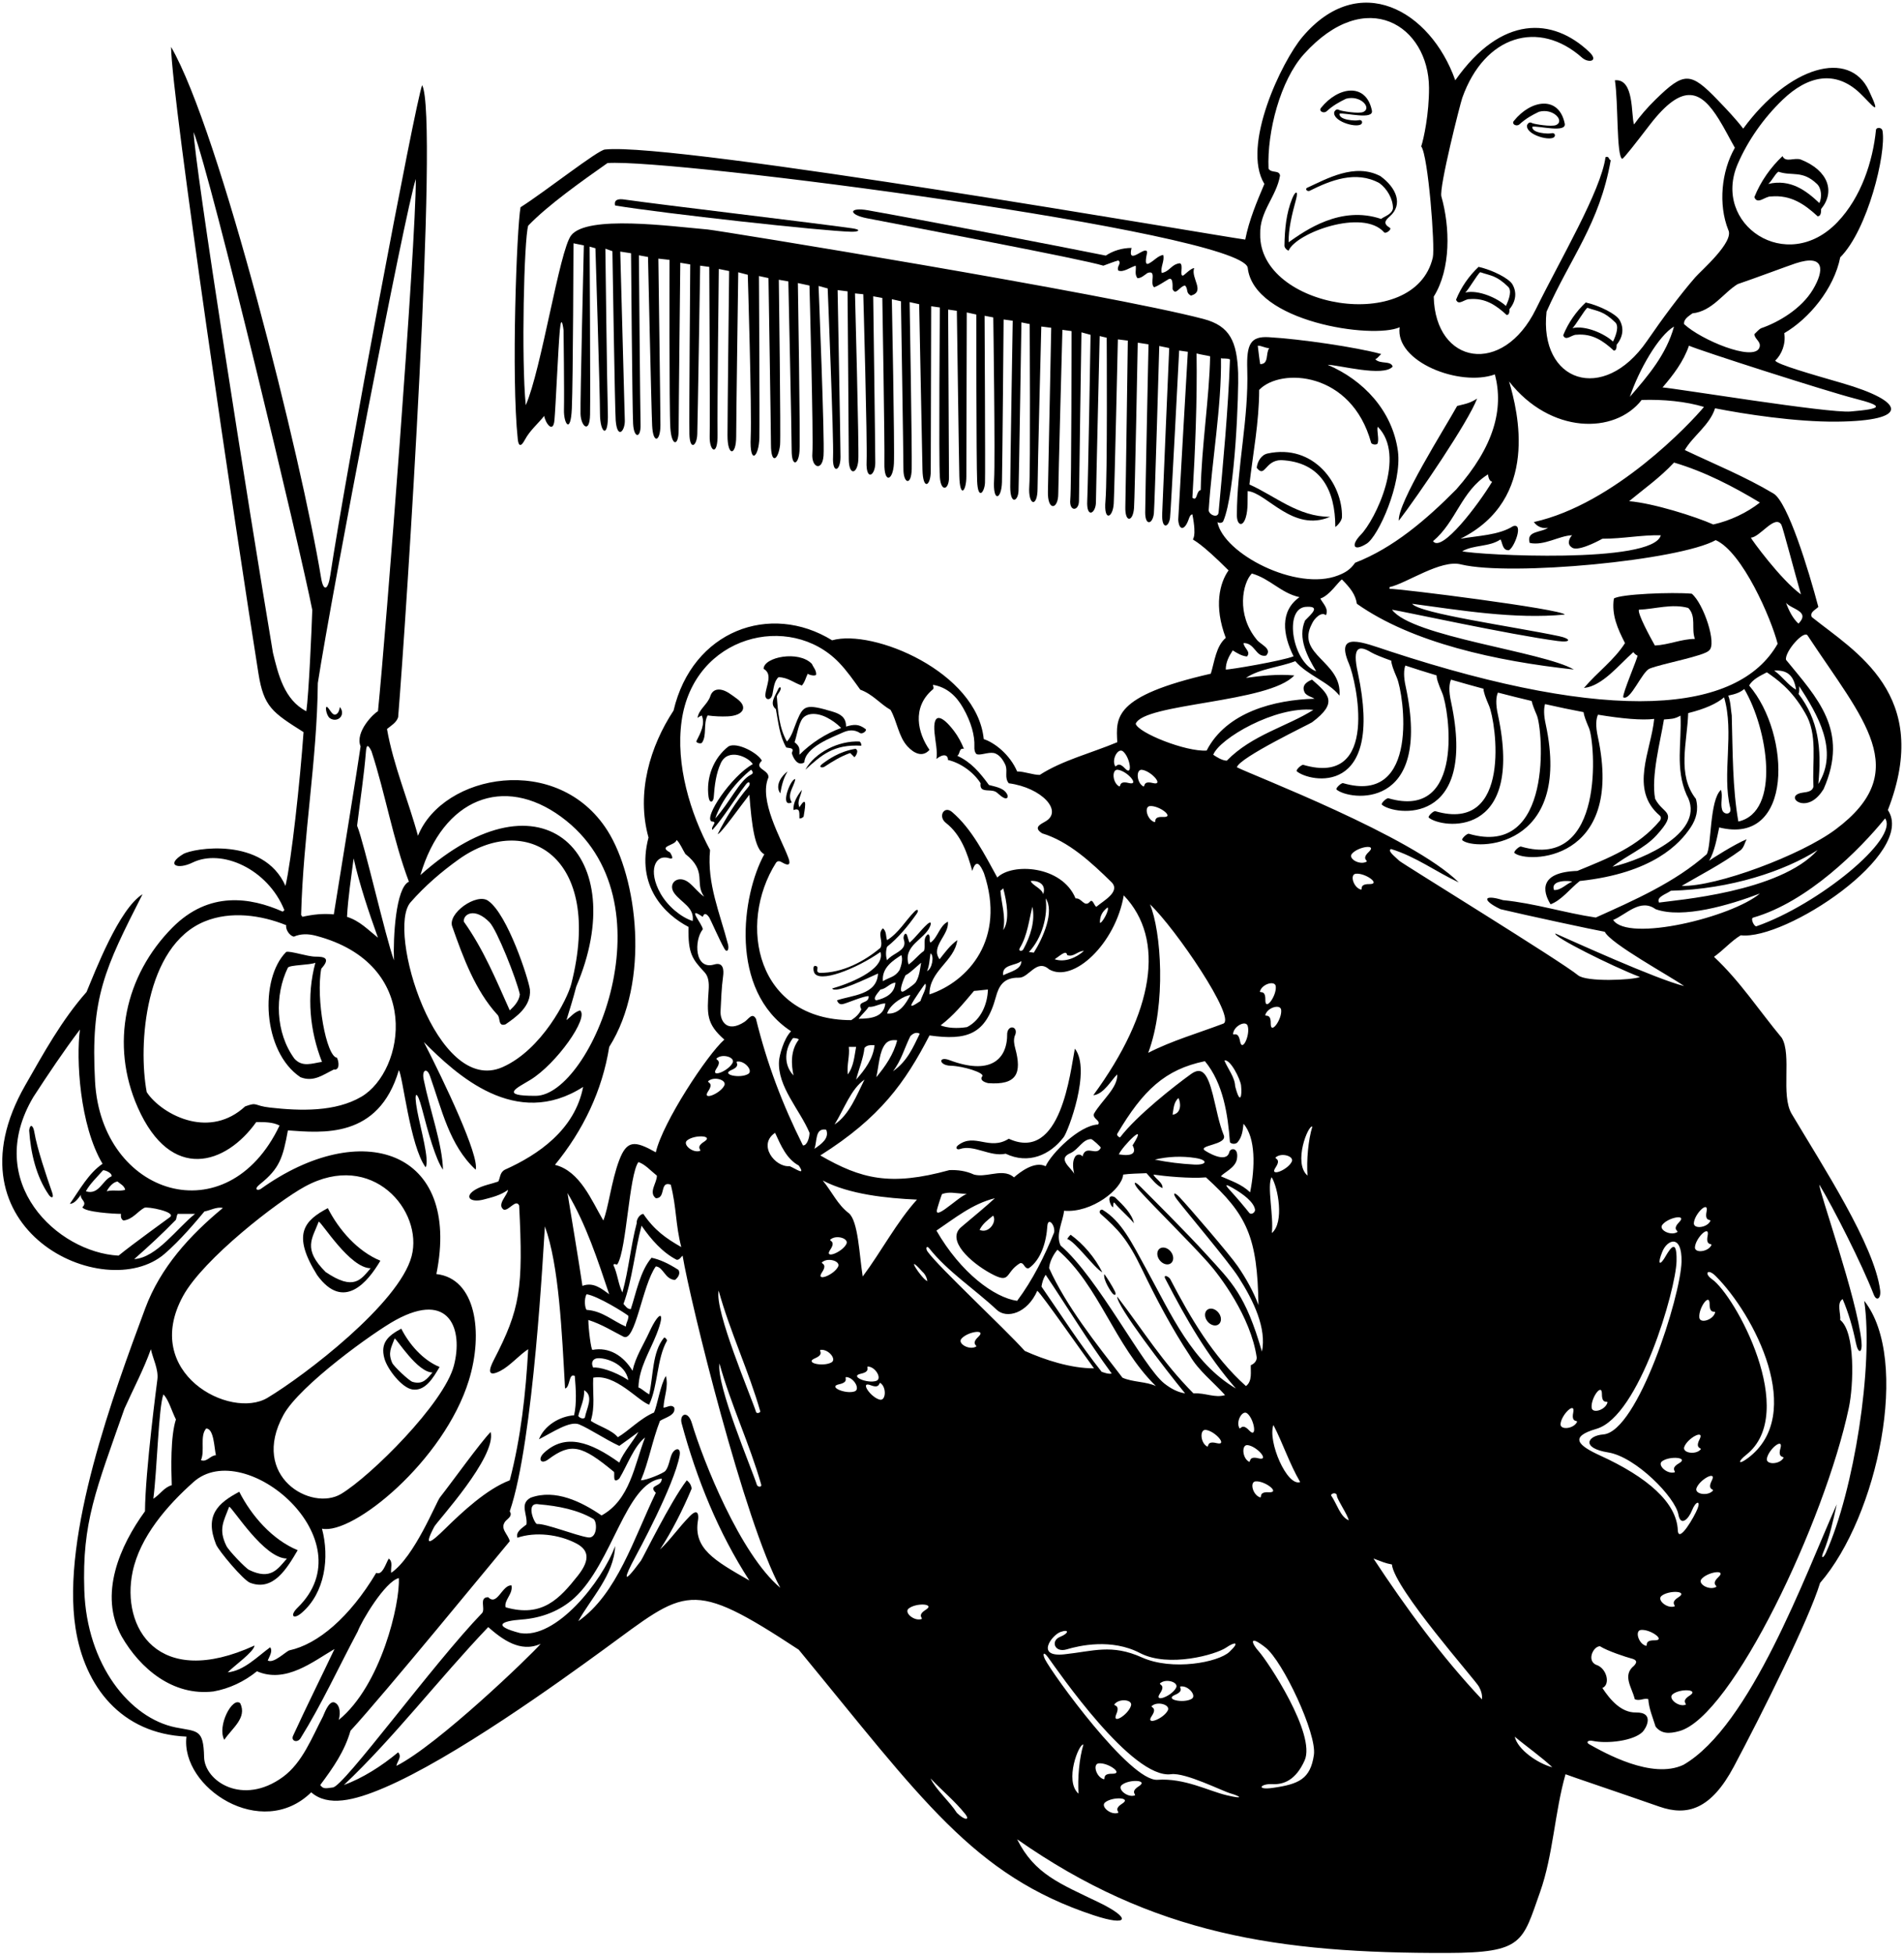 <?xml version="1.0" encoding="UTF-8"?>
<svg xmlns="http://www.w3.org/2000/svg" xmlns:xlink="http://www.w3.org/1999/xlink" width="502pt" height="515pt" viewBox="0 0 502 515" version="1.1">
<g id="surface1">
<path style=" stroke:none;fill-rule:nonzero;fill:rgb(0%,0%,0%);fill-opacity:1;" d="M 384.18 107.012 C 380.797 113.109 368.453 132.535 368.801 137.254 C 373.969 130.523 387.172 111.133 389.445 105.059 C 387.348 106.445 385.867 106.531 384.18 107.012 "/>
<path style=" stroke:none;fill-rule:nonzero;fill:rgb(0%,0%,0%);fill-opacity:1;" d="M 497.75 213.52 C 509.613 183.016 488.957 171.711 477.672 162.633 C 477.121 161.352 478.586 160.801 479.414 159.977 C 476.844 150.258 471.367 132.336 467.586 130.086 C 460.066 125.594 451.906 122.293 444.203 118.625 C 446.312 114.957 450.809 112.023 452.184 107.621 C 459.832 109.141 473.473 111.246 484.27 111.141 C 503.684 110.949 502.586 105.879 485.66 100.977 C 477.523 98.621 468.641 96.078 468.043 95.062 C 469.785 93.41 470.887 90.57 470.426 87.82 C 477.027 83.969 483.539 76.086 485.188 67.832 C 492.414 60.605 497.324 40.531 496.344 34.551 C 496.16 33.422 494.68 33.566 494.613 34.219 C 493.781 42.598 490.688 52.02 484.465 58.539 C 471.07 72.578 451.246 59.133 458.184 43.168 C 460.852 37.023 464.945 31.172 469.953 26.344 C 476.566 19.961 483.859 18.344 490.391 24.559 C 493.449 27.465 496.379 31.574 492.734 23.852 C 487.574 12.918 471.711 17.41 459.609 33.906 C 457.551 31.23 455.285 28.871 453.051 26.539 C 445.691 18.859 444.047 18.855 436.469 26.262 C 434.355 28.324 432.406 30.578 430.82 32.809 C 429.992 30.332 430.949 20.664 425.777 21.164 C 426.707 27.098 426.145 41.059 427.703 41.887 C 428.203 41.684 431.41 37.539 434.93 32.961 C 443.906 21.277 448.59 24.086 453.16 31.395 C 454.727 33.898 456.039 36.57 457.406 38.949 C 453.832 45.188 453.008 53.895 455.664 60.59 C 457.34 63.727 448.426 71.406 446.961 73.098 C 442.766 77.938 438.379 83.883 434.215 89.922 C 422.73 106.566 405.723 100.684 407.754 82.152 C 414.105 67.836 421.715 59.004 424.676 42.254 C 424.035 41.977 424.309 41.059 423.301 41.426 C 422.098 50.332 411.309 68.535 404.953 81.473 C 396.238 99.223 378.41 96.125 378.008 78.191 C 382.594 70.855 382.316 59.855 380.027 51.785 C 379.383 49.402 385.004 27.293 385.539 25.785 C 391.422 9.246 405.746 5.086 417.117 15.203 C 418.781 16.684 421.66 16.211 418.988 13.668 C 409.43 4.574 395.867 3.875 383.691 21.164 C 377.098 2.602 358.285 -7.895 343.383 9.75 C 338.023 16.098 327.203 38.414 333.359 48.484 C 331.34 53.254 329.324 58.02 328.316 63.156 C 321.258 62.238 178.07 37.398 159.523 39.41 C 157.781 39.41 143.754 50.504 137.242 54.629 C 136.242 60.078 134.762 99.348 136.512 115.758 C 136.652 117.098 137.09 118.352 138.426 115.855 C 139.695 113.473 141.898 111.633 143.477 109.641 C 143.844 111.633 145.855 114.344 146.184 110.738 C 146.512 107.137 147.164 91.855 147.602 87.055 C 148.039 82.254 148.586 87.055 148.586 87.055 C 148.586 87.055 148.801 103.645 148.691 108.012 C 148.602 111.723 150.469 114.562 150.766 107.684 C 151.094 100.152 151.203 64.133 151.203 64.133 L 153.934 64.68 C 153.934 64.68 152.949 105.828 153.059 109.102 C 153.168 112.379 155.461 114.449 155.57 109.32 C 155.688 103.754 155.461 65.008 155.461 65.008 L 156.988 65.441 C 156.988 65.441 158.188 103.645 158.188 108.992 C 158.188 114.344 160.48 115.762 160.262 108.883 C 160.047 102.008 159.609 65.551 159.609 65.551 L 161.465 66.207 C 161.465 66.207 162.117 108.23 162.336 110.848 C 162.754 115.855 164.738 113.707 164.738 110.957 C 164.738 110.629 163.535 66.316 163.535 66.316 L 166.375 66.754 C 166.375 66.754 166.703 107.793 166.922 111.723 C 167.141 115.652 168.996 115.543 168.887 111.941 C 168.777 108.34 168.449 67.297 168.449 67.297 L 170.852 67.734 C 170.852 67.734 171.723 107.574 171.941 112.16 C 172.18 117.18 174.125 116.414 174.125 112.051 C 174.125 108.121 173.578 68.172 173.578 68.172 L 176.527 68.5 C 176.527 68.5 176.418 107.902 176.742 112.812 C 177.07 117.727 178.926 117.727 178.926 113.359 C 178.926 108.992 179.363 69.262 179.363 69.262 L 181.984 69.699 C 181.984 69.699 181.656 110.086 181.766 114.449 C 181.875 118.816 183.73 117.617 183.84 114.449 C 183.949 111.285 184.602 70.027 184.602 70.027 L 187.004 70.355 C 187.004 70.355 187.223 110.957 187.113 114.996 C 187.004 119.035 189.297 120.453 189.188 114.449 C 189.078 108.449 189.516 70.898 189.516 70.898 L 192.242 71.445 C 192.242 71.445 191.809 109.102 191.809 114.777 C 191.809 120.453 194.098 120.129 194.098 115.105 C 194.098 110.086 194.645 71.773 194.645 71.773 L 197.156 72.43 C 197.156 72.43 198.246 107.902 197.922 115.324 C 197.594 122.746 200.102 120.562 200.211 115.324 C 200.32 110.086 200.102 72.758 200.102 72.758 L 202.613 73.301 C 202.613 73.301 203.27 113.688 203.27 117.18 C 203.27 122.641 205.23 121.219 205.668 117.289 C 205.887 115.324 205.34 73.738 205.34 73.738 L 207.852 74.176 C 207.852 74.176 208.727 114.121 208.727 118.707 C 208.727 123.293 210.578 122.527 210.801 118.816 C 211.016 115.105 210.363 74.609 210.363 74.609 L 213.418 75.266 C 213.418 75.266 214.512 115.652 214.184 119.473 C 213.855 123.293 216.801 124.383 217.129 120.129 C 217.457 115.871 215.82 75.375 215.82 75.375 L 218.223 76.031 C 218.223 76.031 219.859 116.09 219.641 120.344 C 219.398 125.035 221.605 124.277 221.605 120.453 C 221.605 117.07 220.84 76.469 220.84 76.469 L 223.461 76.797 C 223.461 76.797 223.789 117.289 223.789 121 C 223.789 125.477 226.023 125.043 226.297 121.328 C 226.516 118.379 225.426 77.34 225.426 77.34 L 227.609 77.559 C 227.609 77.559 228.699 116.414 228.48 121.656 C 228.262 126.895 230.773 125.477 230.773 121.98 C 230.773 118.488 230.227 78.105 230.227 78.105 L 232.629 78.539 C 232.629 78.539 233.285 117.18 233.176 122.09 C 233.055 127.547 235.438 126.781 235.684 122.199 C 235.902 118.16 235.141 78.867 235.141 78.867 L 237.539 79.414 C 237.539 79.414 238.195 120.02 238.195 123.73 C 238.195 127.441 240.27 128.203 240.379 123.621 C 240.488 119.035 239.832 79.633 239.832 79.633 L 242.344 80.18 C 242.344 80.18 243.105 119.145 243.215 123.84 C 243.348 129.406 245.398 128.109 245.398 124.164 C 245.398 121.109 245.508 80.723 245.508 80.723 L 247.801 81.051 C 247.801 81.051 247.473 121.328 247.801 125.801 C 248.098 129.844 250.203 129.078 250.203 125.91 C 250.203 122.309 249.984 81.598 249.984 81.598 L 252.277 81.926 C 252.277 81.926 252.82 121.109 252.93 125.477 C 253.082 131.484 254.785 129.52 254.785 125.586 C 254.785 123.293 254.895 82.359 254.895 82.359 L 257.406 82.906 C 257.406 82.906 257.406 121.547 257.625 126.785 C 257.844 132.023 259.59 129.73 259.699 127.223 C 259.809 124.711 259.59 83.234 259.59 83.234 L 261.883 83.672 C 261.883 83.672 262.426 121.109 262.098 126.457 C 261.727 132.574 264.043 131.699 264.172 127.113 C 264.281 123.293 264.609 84.215 264.609 84.215 L 267.012 84.543 C 267.012 84.543 266.355 123.402 266.355 128.312 C 266.355 133.227 268.43 132.133 268.539 129.402 C 268.648 126.676 269.305 84.98 269.305 84.98 L 271.484 85.418 C 271.484 85.418 271.703 123.512 271.379 128.094 C 271.004 133.348 273.559 133.883 273.559 128.75 C 273.559 124.273 274.543 86.07 274.543 86.07 L 277.16 86.398 C 277.16 86.398 276.379 126.02 276.289 129.516 C 276.148 134.863 279.016 134.316 279.016 130.168 C 279.016 127.223 280.109 86.945 280.109 86.945 L 282.512 87.273 C 282.512 87.273 282.512 128.422 282.184 131.695 C 281.855 134.973 284.477 134.754 284.477 132.023 C 284.477 129.297 285.129 87.602 285.129 87.602 L 287.531 88.254 C 287.531 88.254 286.875 127.984 286.656 131.914 C 286.383 136.863 288.949 135.328 288.949 132.352 C 288.949 130.387 289.934 88.582 289.934 88.582 L 291.789 89.02 C 291.789 89.02 292.008 125.91 291.461 132.023 C 290.953 137.695 293.449 136.496 293.645 132.68 C 293.863 128.422 294.734 89.457 294.734 89.457 L 297.355 89.781 C 297.355 89.781 296.809 129.84 296.699 133.551 C 296.57 137.918 298.727 137.59 298.992 133.879 C 299.211 130.824 299.973 90.328 299.973 90.328 L 302.812 90.766 C 302.812 90.766 301.938 132.023 301.938 135.078 C 301.938 138.793 303.945 138.141 304.23 135.297 C 304.449 133.117 305.648 91.203 305.648 91.203 L 308.27 91.746 C 308.27 91.746 306.523 132.242 306.414 135.516 C 306.273 139.676 308.152 139.023 308.488 136.5 C 308.707 134.863 310.891 92.402 310.891 92.402 L 313.18 92.73 C 313.18 92.73 310.758 134.488 310.648 137 C 310.836 139.859 312.324 139.902 313.367 136.965 C 313.605 136.289 313.836 135.625 314.379 135.586 C 316.84 148.289 309.254 135.688 323.914 150.348 C 321.578 153.652 319.992 159.742 323.18 168.137 C 320.613 170.336 320.246 174.277 319.238 177.578 C 293.266 183.516 294.281 189.227 294.574 195.641 C 287.789 198.484 280.09 200.41 274.129 204.258 C 272.297 204.258 270.094 203.344 268.172 203.344 C 266.277 198.926 262.328 195.805 259.367 194.816 C 257.598 177.105 230.168 165.699 219.395 168.777 C 203.016 158.699 182.539 166.238 177.586 187.297 C 171.441 196.648 167.684 208.934 170.984 220.762 C 167.578 233.68 175.387 241.117 181.527 244.324 C 181.367 251.422 182.57 252.844 185.766 256.285 C 186.828 257.43 186.965 259.098 186.844 260.91 C 186.418 267.34 186.188 269.809 190.973 274.031 C 186.488 277.973 174.719 295.848 172.91 303.738 C 167.391 300.645 165.285 300.414 163.227 305.906 C 161.199 311.316 160.391 318.527 159.066 321.707 C 155.945 316.391 152.922 308.688 146.32 307.039 C 153.746 297.961 158.789 287.508 160.621 275.957 C 171.551 258.637 168.008 231.289 160.152 218.926 C 147.039 198.281 116.789 203.992 110.195 220.305 C 107.723 211.137 103.688 201.691 102.035 192.156 C 103.137 191.238 104.512 190.508 104.973 189.039 C 107.078 163.277 115.758 30.543 111.297 22.449 C 109.449 27.199 91.012 125.379 87.074 151.695 C 86.496 155.574 85.273 156.086 84.648 152.27 C 79.586 121.352 57.965 34.516 45.102 12.363 C 45.266 26.219 62.41 141.602 68.141 177.531 C 69.539 186.309 71.793 187.777 80.031 192.98 C 79.113 205.91 76.836 226.867 75.266 233.508 C 69.449 220.426 50.863 223.574 48.297 225.129 C 43.598 227.977 46.781 229.312 50.77 227.363 C 58.441 223.617 70.594 229.016 74.988 239.926 C 74.805 240.016 74.715 240.199 74.531 240.289 C 66.047 236.52 55.113 234.777 45.473 244.484 C 32.945 257.098 28.965 275.289 36.324 291.918 C 45.117 311.781 59.594 306.969 67.562 295.762 C 69.762 295.762 71.965 295.762 73.707 296.68 C 59.914 325.645 26.715 315.18 25.059 285.055 C 23.844 262.918 27.609 255.324 37.582 235.707 C 31.348 239.598 25.059 256.129 22.82 261.473 C 16.211 268.961 11.484 277.633 6.656 286.062 C -15.113 324.109 27.57 344.035 43.352 330.531 C 47.484 326.996 51.754 321.891 53.902 319.324 C 55.461 319.051 57.109 318.039 58.762 318.406 C 50.09 325.586 42.316 334.016 38.258 344.953 C 30.09 366.992 16.117 404.559 19.91 429.125 C 22.289 444.535 31.941 456.992 49.156 457.75 C 47.559 471.188 68.949 485.262 82.051 472.438 C 86.473 476.285 93.305 474.633 101.199 471.273 C 119.664 463.418 147.637 443.203 159.188 434.781 C 181.039 418.844 181.766 415.883 210.594 434.848 C 242.902 474.051 256.566 494.34 288.348 504.84 C 297.727 507.938 298.301 505.602 289.688 501.438 C 279.453 496.488 272.781 494.039 268.172 484.816 C 303.996 509.895 337.023 514.895 381.617 514.777 C 401.656 514.723 401.367 511.922 406.055 498.699 C 409.508 488.949 409.895 477.691 412.758 467.672 C 413.699 468.074 427.859 472.836 437.484 476.203 C 444.879 478.793 451.137 476.926 457.148 465.637 C 464.574 451.68 476.938 426.902 479.871 417.242 C 495.082 399.703 503.793 358.387 491.516 342.887 C 494.008 359.969 488.801 392.938 481.438 409.258 C 480.711 410.871 480.031 410.809 480.691 409.25 C 482.367 405.285 483.359 400.676 484.273 396.523 C 475.938 415.168 461.531 454.98 443.84 465.195 C 435.488 469.105 422.992 461.984 419.035 459.785 C 418.047 459.238 418.668 458.621 419.934 458.883 C 423.82 459.684 430.637 458.887 433.055 456.531 C 433.98 455.629 436.379 451.309 431.309 451.391 C 427.398 451.453 424.48 447.984 422.477 444.934 C 424.676 444.016 423.664 439.633 420.734 438.789 C 418.324 437.586 420.113 433.93 421.836 433.93 C 423.852 435.215 428.934 436.855 430.094 437.148 C 431.184 437.422 431.949 437.887 430.82 439.066 C 427.609 441.633 430.359 444.934 431.004 447.867 C 432.195 448.508 433.477 447.5 434.578 447.867 C 434.762 450.434 435.77 452.727 436.504 455.109 C 438.023 457.047 440.078 457.035 442.754 456.301 C 456.68 452.496 481.09 401.062 487.453 371.094 C 488.719 365.137 489.199 351.141 485.188 347.93 C 485.371 346.371 484.18 343.348 485.828 342.43 C 487.383 346.09 488.512 350.004 489.309 353.941 C 489.945 357.078 491.098 356.727 490.781 353.547 C 489.645 342.23 479.434 313.543 479.688 312.266 C 483.453 318.492 490.992 333.41 493.996 341.172 C 494.797 343.234 495.984 342.211 495.707 340.074 C 494.168 328.172 480.637 307.465 472.398 293.621 C 469.438 288.645 472.473 278.102 469.785 273.574 C 463.824 266.422 458.781 258.629 451.906 252.211 C 454.473 250.379 456.492 247.992 458.969 246.527 C 470.645 247.957 505.391 224.98 497.75 213.52 Z M 32.996 313.641 C 31.258 314.098 29.879 313.547 28.137 314.008 C 28.781 312.723 29.973 311.531 30.98 311.438 C 31.715 312.082 32.816 312.539 32.996 313.641 Z M 29.422 310.062 C 27.039 310.98 26.121 315.105 22.637 314.008 C 23.703 312.039 25.574 310.293 27.137 308.504 C 27.324 308.289 29.605 309.055 29.422 310.062 Z M 8.793 289.16 C 12.734 283.109 16.77 277.059 21.078 271.371 C 20.043 279.141 20.988 296.586 27.039 306.762 C 23.371 309.238 20.988 313.641 18.418 317.309 C 19.703 317.309 20.621 315.84 21.355 314.922 C 20.988 316.207 23.188 316.758 21.719 318.223 C 22.363 319.508 30.062 319.965 31.898 319.965 C 31.805 320.699 31.898 321.34 32.539 321.707 C 34.973 321.453 36.289 319.316 38.047 318.363 C 38.809 317.953 46.578 319.445 44.816 320.816 C 44.484 321.07 34.832 328.035 31.258 330.969 C 15.156 330.129 -4.531 311.645 8.793 289.16 Z M 35.383 331.887 C 39.141 328.586 42.809 325.191 46.383 321.523 C 46.566 320.973 46.566 320.426 46.844 319.965 C 48.402 319.965 49.961 319.965 51.426 319.965 C 46.75 323.633 41.316 331.523 35.383 331.887 Z M 463.09 244.156 C 462.531 244.348 461.438 242.102 462.219 241.879 C 476.605 237.77 490.441 223.859 497.016 215.719 C 500.77 221.035 479.391 238.484 463.09 244.156 Z M 437.422 237.906 C 436.598 236.441 439.254 235.707 440.539 234.789 C 456.336 234.371 470.59 229.574 479.23 224.062 C 469.281 235.223 441.68 237.254 437.422 237.906 Z M 476.57 167.492 C 491.242 189.75 504.625 203.199 483.949 218.637 C 474.895 225.398 452.527 233.785 443.379 233.508 C 448.238 230.664 453.832 227.82 458.969 224.062 C 459.883 223.238 459.977 222.137 460.523 221.223 C 457.684 222.32 450.988 226.539 450.621 226.906 C 452.09 224.34 452.641 221.035 453.281 218.105 C 472.934 223.008 472.18 193.508 461.168 180.695 C 462.086 179.047 464.102 178.129 465.844 177.211 C 468.316 178.953 472.352 181.613 475.93 187.938 C 479.32 193.531 477.762 200.684 478.129 207.285 C 477.93 208.562 476.598 208.762 475.402 208.914 C 471.105 209.457 473.926 212.895 477.414 211.309 C 478.836 210.664 479.961 209.34 480.789 208.02 C 487.648 192.496 479.043 183.93 470.887 173.91 C 470.52 171.805 475.562 166.027 476.57 167.492 Z M 456.582 188.582 C 456.309 186.84 456.309 185.004 455.664 183.355 C 457.801 182.926 458.918 182.43 459.883 181.613 C 466.074 192.102 469.605 214.008 458.324 216.547 C 456.766 207.652 456.859 198.391 456.582 188.582 Z M 467.77 176.754 C 470.844 176.594 472.902 177.617 473.547 181.797 C 471.438 180.605 469.969 178.312 467.77 176.754 Z M 474.371 180.879 C 479.137 188.215 484.914 197.84 479.414 206.645 C 480.336 197.246 479.414 189.68 474.188 182.895 C 474.461 182.348 474.371 181.613 474.371 180.879 Z M 474.188 164.379 C 472.719 163.094 471.617 160.891 470.887 158.875 C 472.262 160.617 477.395 161.074 474.188 164.379 Z M 469.652 138.277 C 470.008 138.82 473.27 151.266 474.828 156.676 C 469.418 152.73 461.719 142.098 461.625 141.73 C 464.066 141.578 467.906 135.586 469.652 138.277 Z M 464.008 132.469 C 460.617 135.129 456.215 137.238 451.723 138.246 C 446.938 136.125 435.953 132.652 429.535 132.102 C 433.387 128.895 437.605 125.961 441.363 121.926 C 449.434 124.309 457.039 128.254 464.008 132.469 Z M 489.051 105.055 C 496.844 107.055 496.391 107.746 487.902 108.469 C 482.102 108.965 442.004 102.398 438.34 102.121 C 441.18 98.82 443.84 95.336 445.305 91.121 C 448.148 92.402 481.477 103.109 489.051 105.055 Z M 446.223 82.594 C 451.449 82.043 454.383 77.184 458.141 74.891 C 462.465 73.426 471.398 70.086 473.395 69.426 C 481.242 66.836 480.961 71.348 477.988 76.32 C 475.031 81.266 469.148 84.871 464.285 86.535 C 463.84 86.754 463.094 87.543 462.543 88.094 C 462.633 89.469 464.559 90.109 463.824 91.762 C 462.145 95.262 448.543 89.641 444.023 85.438 C 443.84 84.059 445.398 83.234 446.223 82.594 Z M 441.363 86.078 C 439.348 93.41 434.578 99.004 429.719 104.598 C 432.102 97.539 437.25 88.48 441.363 86.078 Z M 432.836 105.422 C 438.613 105.238 444.512 105.82 449.262 107.262 C 445.703 111.559 425.66 132.883 404.414 137.605 C 405.332 138.98 407.074 139.438 408.172 139.07 C 406.523 140.445 402.305 139.805 403.312 143.105 C 407.164 143.93 411.105 141.18 414.5 141.09 C 413.859 141.641 413.031 143.379 414.316 144.207 C 415.602 145.582 420.824 142.922 422.477 142.004 C 427.977 142.004 432.562 140.996 437.879 141.09 C 435.883 148.746 389.508 146.301 385.527 145.305 C 388.551 143.562 392.68 144.207 395.613 142.188 C 396.16 143.016 396.07 145.121 397.812 145.031 C 399.188 144.48 401.848 137.695 398.914 138.703 C 395.152 141.09 389.746 141.18 385.066 142.004 C 406.023 131.578 400.203 108.434 397.879 100.551 C 408.723 114.398 425.711 114.586 432.836 105.422 Z M 377.824 142.648 C 383.969 137.512 385.254 129.445 392.312 125.043 C 392.402 125.777 392.68 126.879 393.41 126.969 C 389.777 133.023 380.09 145.812 377.824 142.648 Z M 337.484 46.285 C 337.301 44.727 335.191 45.734 334.457 44.453 C 334.035 34.719 337.578 21.168 343.773 14.289 C 360.238 -3.988 376.672 6.84 376.766 23.117 C 376.805 29.996 375.352 36.703 374.707 38.586 C 376.543 40.879 378.402 65.133 377.77 67.863 C 373.035 88.305 331.855 81.285 332.258 61.688 C 332.074 55.73 336.566 51.785 337.484 46.285 Z M 314.379 131.188 C 315.113 118.898 315.672 105.559 315.48 93.168 C 316.863 93.531 318.18 93.68 319.055 93.914 C 318.871 104.641 316.762 117.891 316.578 129.168 C 315.297 129.445 315.754 132.285 314.379 131.188 Z M 318.695 134.25 C 319.52 121.324 322.102 107.156 321.918 94.414 C 322.43 94.609 323.457 94.359 324.281 94.73 C 323.824 108.113 322.48 121.934 321.289 135.043 C 321.156 136.824 318.426 135.602 318.695 134.25 Z M 320.98 137.605 C 321.438 137.973 322.355 137.879 322.539 137.328 C 325.746 129.902 326.613 102.953 326.438 98.289 C 326.133 90.094 324.336 85.926 317.312 84.078 C 292.105 77.445 189.355 60.73 186.594 60.492 C 176.871 59.656 154.77 56.609 150.578 62.055 C 147.492 66.062 142.746 97.445 138.617 106.797 C 137.426 94.785 138.16 63.062 139.262 59.488 C 144.449 54.055 153.656 47.57 160.164 42.984 C 176.727 41.688 326.336 61.133 328.957 70.492 C 330.434 84.898 361.945 89.457 369.023 86.262 C 367.781 95.371 384.898 102.027 394.137 98.688 C 396.52 107.805 393.914 117.715 383.969 128.984 C 376.086 136.961 367.281 144.48 357.289 148.332 C 355.977 150.191 354.668 150.941 352.805 151.672 C 341.805 155.973 322.535 145.898 320.98 137.605 Z M 347.02 176.938 C 340.859 174.715 338.402 160.742 344.086 159.977 C 348.395 159.609 345.828 161.777 344.086 163.551 C 342.066 168.227 344.727 173.086 347.02 176.938 Z M 325.016 171.438 C 326.113 172.125 327.473 172.965 328.781 173.035 C 329.871 171.746 328.039 170.977 327.855 169.512 C 330.891 169.41 331.066 173.359 333.816 172.812 C 335.559 170.977 332.199 169.824 331.34 168.594 C 325.859 161.945 327.613 153.621 330.059 151.172 C 334.918 152.551 337.668 156.309 342.617 157.406 C 337.379 161.109 338.234 167.344 341.059 172.996 C 338.125 174.188 324.098 176.57 323.18 176.48 C 323.18 174.555 324.008 172.996 325.016 171.438 Z M 296.094 198.062 C 297.988 199.656 298.746 204.855 296.586 202.531 C 294.332 200.105 294.266 203.18 293.801 201.395 C 293.336 199.609 294.93 197.082 296.094 198.062 Z M 294.73 202.906 C 297.188 203.211 300.652 207.156 297.574 206.387 C 294.363 205.578 295.984 208.191 294.621 206.949 C 293.262 205.707 293.219 202.719 294.73 202.906 Z M 310.301 316.145 C 312.48 319.035 323.867 332.484 326.523 336.629 C 330.602 342.988 333.973 350.191 332.715 356.273 C 328.406 341.254 324.699 337.949 318.297 330.91 C 312.461 324.488 303.395 315.52 300.746 312.852 C 298.672 310.762 298.773 312.016 300.418 313.832 C 304.426 318.262 313.109 326.762 318.496 332.766 C 321.496 336.109 329.777 346.973 331.34 357.832 C 331.34 358.746 330.699 359.48 329.781 359.848 C 329.691 361.5 330.242 364.066 328.5 365.352 C 319.789 357.559 313.828 347.289 308.512 337.109 C 308.055 336.379 306.402 335.734 307.41 337.387 C 312.82 347.84 318.32 357.371 325.84 365.992 C 314.301 359.164 308.812 346.535 302.328 334.703 C 298.262 327.277 295.68 321.934 290.746 318.922 C 290.227 318.605 289.539 319.391 290.191 319.973 C 294.801 324.066 297.203 326.48 301.137 334.641 C 304.812 342.277 308.996 350.227 313.738 357.371 C 316.008 361.316 319.879 364.25 322.996 367.734 C 320.246 368.559 317.863 367.094 314.652 367.273 C 306.402 358.934 301.727 351.141 294.574 341.785 C 294.301 344.078 307.32 361.039 312.453 367.273 C 310.445 366.98 308.629 365.961 306.996 364.684 C 301.414 360.309 289.562 336.824 279.629 328.309 C 278.254 325.375 280.273 321.984 280.547 319.141 C 287.883 319.781 295.867 313.406 296.133 309.605 C 297.875 309.352 300.262 309.328 302.277 309.238 C 303.652 310.707 304.754 312.355 306.492 313.18 C 306.68 311.715 304.57 310.707 304.109 309.605 C 306.973 310.031 313.828 310.707 317.953 310.34 C 328.852 320.223 331.52 326.137 331.801 343.988 C 330.523 340.559 328.598 337.066 326.328 333.754 C 324.23 330.691 313.41 318.121 310.98 315.555 C 309.438 313.93 309.117 314.574 310.301 316.145 Z M 335.266 310.293 C 336.973 312.992 338.668 322.246 335.324 325.02 C 335.871 320.711 333.98 312.492 335.266 310.293 Z M 335.742 375.617 C 338.219 380.387 339.961 385.797 342.801 390.656 C 339.324 391.922 334.176 379.895 335.742 375.617 Z M 340.562 306.246 C 339.438 308.449 334.539 310.355 336.32 307.727 C 338.176 304.984 335.164 305.613 336.801 304.762 C 338.434 303.906 341.254 304.887 340.562 306.246 Z M 335.039 269.77 C 335.102 266.457 332.922 268.621 333.824 267.016 C 334.73 265.41 337.633 264.699 337.789 266.215 C 338.047 268.672 334.98 272.941 335.039 269.77 Z M 333.617 263.559 C 333.684 260.25 331.5 262.414 332.406 260.809 C 333.309 259.203 336.211 258.488 336.367 260.004 C 336.625 262.465 333.559 266.73 333.617 263.559 Z M 304.133 449.371 C 305.766 448.516 308.59 449.5 307.895 450.855 C 306.77 453.059 301.875 454.965 303.652 452.34 C 305.508 449.598 302.5 450.227 304.133 449.371 Z M 305.844 446.359 C 307.699 443.617 304.688 444.242 306.324 443.391 C 307.957 442.535 310.777 443.52 310.086 444.875 C 308.961 447.078 304.062 448.984 305.844 446.359 Z M 309.805 446.746 C 312.852 445.457 309.988 444.344 311.824 444.52 C 313.656 444.691 315.488 447.051 314.172 447.812 C 312.027 449.047 306.883 447.98 309.805 446.746 Z M 301.066 436.879 C 293.043 433.277 288.297 435.242 280.602 436.059 C 272.906 436.879 277.324 430.984 279.617 430.164 C 281.91 429.348 281.91 430.492 279.453 431.477 C 276.996 432.457 277.98 435.73 281.254 434.75 C 284.527 433.77 293.043 431.801 300.574 435.73 C 308.105 439.66 320.605 436.145 323.332 434.258 C 325.461 432.785 327.098 432.621 324.152 435.406 C 321.203 438.188 309.09 440.48 301.066 436.879 Z M 294.223 448.836 C 295.664 447.688 298.621 448.109 298.199 449.574 C 297.516 451.953 293.074 454.762 294.32 451.84 C 295.617 448.797 292.781 449.984 294.223 448.836 Z M 262.301 315.84 C 260.41 317.605 256.184 321.145 253.453 323.426 C 249.371 326.836 255.859 332.75 261.211 335.664 C 266.648 338.621 264.82 335.492 268.902 332.984 C 270.094 332.617 270.004 334.637 271.285 334.27 C 274.496 331.977 275.871 327.391 276.145 323.082 C 276.355 320.785 278.242 322.895 277.934 324.844 C 275.461 330.988 272.297 337.387 268.172 342.887 C 262.156 342.027 253.297 335.5 246.898 324.367 C 251.664 321.156 256.344 317.309 262.301 315.84 Z M 247.047 318.836 C 247.184 318.238 248.184 315.105 248.367 314.738 C 250.41 314.059 251.445 314.508 254.969 314.738 C 253.977 314.828 251.184 317.297 249.184 318.695 C 247.766 319.688 246.742 320.145 247.047 318.836 Z M 258.27 324.184 C 259.094 322.531 260.379 321.617 261.844 320.426 C 262.91 321.977 260.742 325.285 258.27 324.184 Z M 278.805 329.41 C 289.898 338.945 293.75 354.531 304.754 365.352 C 302.277 364.156 298.609 364.34 295.949 363.148 C 289.074 354.258 281.098 344.262 276.605 334.27 C 276.695 332.527 277.875 330.473 278.805 329.41 Z M 275.688 336.012 C 281.008 343.895 286.965 353.707 293.109 362.051 C 292.281 362.219 291.621 361.98 290.449 361.59 C 284.582 354.164 279.996 346.922 274.59 339.129 C 274.77 338.027 275.047 337.02 275.688 336.012 Z M 317.922 376.906 C 320.375 377.211 323.844 381.156 320.766 380.387 C 317.555 379.578 319.172 382.191 317.812 380.949 C 316.449 379.707 316.406 376.719 317.922 376.906 Z M 283.207 309.422 C 282.562 307.863 278.531 305.48 282.289 303.922 C 284.375 302.957 285.48 300.242 287.688 300.254 C 288.004 300.254 290.312 302.355 290.23 302.535 C 289.105 304.938 286.262 301.508 285.406 304.84 C 284.949 304.105 283.758 304.195 283.391 305.02 C 282.656 306.215 282.93 308.141 283.207 309.422 Z M 294.988 304.281 C 295.812 302.266 303.012 294.938 298.609 301.902 C 299.684 303.895 298.602 304.883 294.988 304.281 Z M 315.172 305.234 C 318.719 305.789 318.18 307.152 314.812 306.961 C 311.203 306.758 308.086 306.387 304.477 305.664 C 307.902 304.824 311.641 304.684 315.172 305.234 Z M 309.152 293.836 C 309.43 292.277 309.43 290.535 310.711 289.434 C 311.309 290.574 311.617 293.461 309.152 293.836 Z M 329.355 319.676 C 328.219 318.238 326.152 315.77 324.234 313.68 C 322.617 311.918 323.438 312.246 324.965 313.113 C 327.828 314.746 330.559 316.84 330.895 318.828 C 331.012 319.535 329.906 320.371 329.355 319.676 Z M 329.598 314.281 C 327.309 312.082 324.555 311.258 321.898 310.062 C 322.699 309.02 325.746 307.84 326.129 305.469 C 326.641 302.285 324.301 302.551 324.098 303.738 C 323.234 306.898 317.816 303.367 317.637 303.23 C 315.848 301.863 323.434 301.785 322.691 299.344 C 321.301 295.836 320.785 292.527 319.781 288.574 C 318.375 283.039 316.957 281.004 314.02 283.105 C 309.695 286.203 299.727 294.043 295.363 299.738 C 295.184 299.977 294.34 299.242 294.555 298.883 C 301.387 287.324 307.195 281.887 317.68 279.715 C 322.539 285.586 323.73 293.836 324.281 301.078 C 324.738 301.629 325.84 301.629 326.297 301.078 C 327.488 299.703 327.672 297.961 327.855 296.219 C 331.105 299.887 330.922 307.738 329.598 314.281 Z M 322.812 279.531 C 324.371 279.074 327.035 284.48 327.211 286.109 C 327.512 288.918 326.992 291.48 325.656 286.316 C 325.566 283.934 323.73 281.734 322.812 279.531 Z M 326.941 274.434 C 326.371 271.172 324.641 273.715 325.223 271.965 C 325.805 270.215 328.516 268.965 328.961 270.422 C 329.684 272.785 327.488 277.559 326.941 274.434 Z M 323.457 200.5 C 322.266 200.5 320.711 199.523 319.879 198.941 C 321.523 194.672 336.227 186.082 346.285 187.113 C 339.316 191.516 330.059 193.715 323.457 200.5 Z M 322.539 269.812 C 315.754 272.383 308.969 274.309 302.734 277.516 C 307.551 264.672 306.133 245.367 303.195 238.367 C 309.949 244.734 325.984 268.371 322.539 269.812 Z M 306.672 215.34 C 303.363 215.16 305.453 217.418 303.879 216.457 C 302.305 215.496 301.691 212.57 303.215 212.469 C 305.68 212.297 309.84 215.512 306.672 215.34 Z M 303.945 206.398 C 300.734 205.59 302.352 208.203 300.992 206.961 C 299.629 205.719 299.59 202.73 301.098 202.918 C 303.555 203.223 307.023 207.168 303.945 206.398 Z M 288.25 288.699 C 291.09 288.426 293.109 284.484 294.574 283.199 C 294.738 286.734 290.449 290.078 288.434 293.562 C 287.973 294.938 290.266 295.305 289.531 296.402 C 284.523 296.613 277.156 304.105 275.688 307.406 C 272.754 305.938 268.824 309.043 267.344 310.34 C 265.648 308.855 263.555 309.148 261.414 309.48 C 259.855 309.727 258.27 309.992 256.801 309.605 C 254.656 308.617 252.488 308.348 250.312 308.43 C 234.734 312.719 227.059 310.781 216.277 304.562 C 232.137 294.551 238.648 285.309 245.066 272.93 C 254.953 274.316 259.875 272.707 262.555 262.828 C 263.32 260.012 264.508 257.625 268.629 257.711 C 271.27 257.797 273.305 252.578 276.605 255.512 C 283.023 259.238 294.137 248.684 296.285 236.008 C 307.34 247.566 304.301 266.797 288.25 288.699 Z M 217.199 332.41 C 218.832 331.559 221.652 332.539 220.961 333.895 C 219.836 336.098 214.938 338.008 216.719 335.379 C 218.574 332.637 215.562 333.266 217.199 332.41 Z M 218.906 329.398 C 220.762 326.656 217.754 327.285 219.387 326.43 C 221.02 325.574 223.844 326.559 223.148 327.914 C 222.023 330.117 217.129 332.027 218.906 329.398 Z M 216.918 311.164 C 223.887 314.832 233.695 315.84 241.766 316.207 C 236.445 322.074 232.32 329.961 227.461 336.469 C 226.547 330.785 226.297 321.898 223.797 319.781 C 220.859 317.582 219.395 314.191 216.918 311.164 Z M 243.203 335.227 C 243.848 335.773 244.398 336.785 244.488 337.699 C 242.93 337.059 238.254 329.723 243.203 335.227 Z M 214.719 302.82 C 215.504 300.828 214.809 297.227 217.836 297.777 C 218.754 300.07 216.461 301.629 214.719 302.82 Z M 223.797 275.957 C 224.438 275.957 225.078 275.957 225.719 275.957 C 225.262 278.25 225.145 281.051 223.52 283.199 C 223.242 280.449 224.07 278.523 223.797 275.957 Z M 236.539 274.215 C 235.621 277.883 233.422 281.09 231.039 283.934 C 231.758 280.773 231.82 277.109 233.469 275.137 C 234.078 274.402 235.023 274.016 236.539 274.215 Z M 233.879 267.156 C 234.703 264.496 238.746 262.297 240.023 262.297 C 238.832 264.59 237.09 267.43 233.879 267.156 Z M 240.023 273.113 C 240.848 272.277 241.672 272.016 242.496 272.473 C 240.664 276.23 239.223 279.695 235.438 282.375 C 237.641 279.531 238.465 276.23 240.023 273.113 Z M 240.336 264.727 C 240.789 263.68 243.871 259.27 243.965 259.27 C 244.516 260.277 243.141 262.297 242.684 263.855 C 240.516 265.332 240.062 265.355 240.336 264.727 Z M 241.449 258.898 C 241.012 259.578 238.453 261.258 238.137 261.359 C 236.703 261.812 238.215 258.121 238.738 257.07 C 240.023 256.43 241.398 254.961 242.863 253.77 C 242.609 255.105 242.445 257.363 241.449 258.898 Z M 237.18 255.695 C 235.898 257.621 234.613 257.527 232.781 258.629 C 232.414 254.961 235.715 253.035 237.641 251.754 C 238.098 252.852 237.641 254.504 237.18 255.695 Z M 236.078 258.996 C 235.898 261.93 233.422 263.121 231.039 263.672 C 229.848 263.305 231.68 261.473 232.137 260.828 C 233.695 260.645 234.523 259.18 236.078 258.996 Z M 233.422 264.496 C 233.078 267.945 229.926 268.531 226.363 268.531 C 227.188 267.43 228.285 266.516 229.02 265.414 C 230.672 265.504 231.863 264.496 233.422 264.496 Z M 227.922 276.23 C 228.562 275.496 229.191 275.465 230.578 275.496 C 230.215 279.074 228.012 282.008 225.719 284.574 C 226.453 281.734 227.645 278.891 227.922 276.23 Z M 227.922 284.574 C 225.902 288.609 223.918 293.867 220.035 296.402 C 222.602 292.277 224.344 287.051 227.922 284.574 Z M 244.422 255.969 C 245.066 254.504 245.066 252.852 245.34 251.293 C 246.363 251.883 245.789 255.379 244.422 255.969 Z M 248 270.273 C 251.391 267.703 253.773 264.77 256.801 261.195 C 257.93 261.133 259.277 260.922 260.469 260.828 C 260.379 264.496 258.727 268.805 254.969 270.73 C 252.379 271.148 249.758 270.992 248 270.273 Z M 275.688 236.809 C 278.09 240.215 275.047 247.168 272.57 251.109 C 272.203 251.02 271.816 251.047 271.285 250.926 C 274.77 247.262 276.328 241.391 275.688 236.809 Z M 275.047 235.707 C 274.68 234.148 272.203 233.414 271.746 232.223 C 272.922 232.027 276.082 232.598 275.047 235.707 Z M 272.203 239.008 C 272.984 242.816 271.641 246.867 269.82 250.203 C 269.43 250.922 268.367 250.734 268.891 249.871 C 270.906 246.551 271.297 242.48 272.203 239.008 Z M 269.27 253.312 C 269.363 255.602 266.246 256.152 264.504 257.07 C 264.043 254.137 267.895 254.594 269.27 253.312 Z M 264.504 245.152 C 265.234 241.574 264.043 238.273 263.77 234.789 C 264.043 234.605 264.227 234.426 264.504 234.148 C 265.422 237.539 266.32 242.648 264.504 245.152 Z M 278.07 252.852 C 279.887 251.594 281.098 250.379 281.371 251.754 C 283.023 252.395 284.121 250.652 285.773 250.652 C 283.848 252.395 280.824 253.77 278.07 252.852 Z M 289.992 243.227 C 289.992 241.391 290.633 240.289 292.008 239.191 C 292.648 239.742 290.449 243.594 289.992 243.227 Z M 177.809 235.477 C 179.621 237.934 183.141 239.184 182.629 242.766 C 179.539 241.785 176.016 238.828 174.148 235.516 C 170.73 229.465 172.785 225.148 176.25 226.164 C 177.121 226.418 177.77 226.523 176.668 224.703 C 173.367 222.965 177.953 222.965 178.41 221.406 C 179.34 222.305 179.996 223.996 180.699 225.098 C 186.57 229.711 183.035 232.727 185.652 236.348 C 184.254 235.434 183.078 233.828 181.715 232.711 C 178.832 230.348 175.867 232.852 177.809 235.477 Z M 189.387 278.68 C 191.02 277.824 193.844 278.809 193.148 280.164 C 192.023 282.367 187.129 284.277 188.906 281.648 C 190.762 278.906 187.754 279.535 189.387 278.68 Z M 194.887 279.809 C 196.723 279.98 198.555 282.344 197.234 283.102 C 195.09 284.34 189.945 283.273 192.867 282.035 C 195.918 280.746 193.051 279.637 194.887 279.809 Z M 199.371 372.277 C 197.996 367.969 188.371 345.555 189.473 340.188 C 192.496 351.102 197.449 361.461 200.473 372.098 C 200.199 372.465 199.656 372.605 199.371 372.277 Z M 200.691 391.297 C 200.906 391.992 199.957 392.055 199.59 391.48 C 198.18 387.066 188.82 365.109 189.688 359.391 C 192.715 370.301 197.664 380.66 200.691 391.297 Z M 187.199 284.66 C 188.832 283.809 191.652 284.789 190.961 286.145 C 189.836 288.348 184.938 290.258 186.719 287.629 C 188.574 284.887 185.562 285.516 187.199 284.66 Z M 181.16 300.598 C 183.074 299.031 188.324 299.246 185.641 300.941 C 182.84 302.707 185.848 303.34 184.008 303.469 C 182.172 303.594 179.98 301.562 181.16 300.598 Z M 162.824 333.168 C 165.207 329.227 165.848 309.695 168.324 306.305 C 170.16 306.945 171.441 308.504 173.184 309.879 C 173.277 311.715 170.891 314.281 172.91 315.84 C 175.66 315.934 173.824 311.164 176.852 312.266 C 178.41 318.406 178.062 322.656 179.621 328.711 C 175.59 326.418 172.543 324.273 169.609 319.965 C 168.691 320.059 167.773 321.34 167.867 322.441 C 166.309 328.309 165.758 334.727 164.105 340.688 C 163.008 338.578 162.824 335.734 161.723 333.441 C 162 332.801 162.551 333.629 162.824 333.168 Z M 154.664 341.145 C 157.598 341.605 164.656 346.004 165.664 346.828 C 165.758 347.93 165.023 348.664 165.023 349.672 C 161.539 348.203 158.883 345.547 154.664 345.27 C 154.203 344.812 153.93 342.336 154.664 341.145 Z M 154.203 373.691 C 153.656 374.152 152.738 373.691 152.465 373.234 C 153.016 370.941 154.113 368.926 154.023 366.449 C 156.699 367.996 154.57 371.402 154.203 373.691 Z M 160.621 341.145 C 158.605 339.68 156.406 337.844 153.562 338.945 C 152.371 330.969 150.906 322.441 149.621 314.465 C 154.57 322.809 157.598 332.16 160.621 341.145 Z M 147.957 215.305 C 177.852 237.203 155.809 288.754 141.27 288.848 C 131.371 288.91 136.461 286.703 139.84 284.633 C 146.703 280.43 155.391 268.184 152.922 266.328 C 151.27 266.879 150.629 267.891 149.348 268.898 C 150.211 266.109 151.133 263.145 151.93 260.051 C 166.605 225.781 143.434 201.535 110.84 230.664 C 116.773 210.492 132.742 204.16 147.957 215.305 Z M 120.922 226.535 C 138.625 213.852 159.203 225.664 150.629 259.34 C 149.605 263.359 142.859 276.688 132.512 281.277 C 115.051 289.016 101.828 245.141 108.242 237.84 C 112.062 233.488 116.344 229.816 120.922 226.535 Z M 107.812 232.406 C 104.32 233.984 103.629 247.246 103.871 253.129 C 101.578 246.801 96.078 222.414 94.152 217.645 C 94.945 211.137 95.988 204.293 96.477 198.16 C 96.605 196.516 96.91 195.871 97.949 198.035 C 101.57 209.105 103.602 221.262 107.812 232.406 Z M 99.652 247.168 C 96.902 244.969 94.887 242.766 91.492 241.668 C 91.77 236.441 92.594 231.398 93.234 226.266 C 94.793 233.141 97.113 240.09 99.652 247.168 Z M 71.965 172.078 C 65.637 134.395 51.125 42.324 51.059 34.824 C 56.012 47.938 79.121 144.449 82.332 160.77 C 82.195 165.496 81.406 183.078 80.766 187.48 C 74.898 184.453 73.34 177.672 71.965 172.078 Z M 83.793 180.055 C 87.453 156.355 106.77 55.828 109.633 47.176 C 109.68 64.453 101.672 167.586 99.652 187.48 C 98.645 187.938 93.512 192.891 95.07 196.742 C 94.281 202.297 90.301 226.812 88.008 241.023 C 85.258 240.75 82.672 241.012 79.664 241.668 C 79.664 241.391 79.48 241.301 79.391 241.207 C 79.941 220.121 83.609 200.41 83.793 180.055 Z M 71.23 291.949 C 66.691 291.438 68.055 290.391 64.629 291.637 C 60.039 295.863 54.848 296.52 50.258 295.453 C 45.035 294.242 40.586 290.805 38.684 287.875 C 36.363 275.504 38.16 249.305 54.016 242.859 C 60.844 240.082 68.824 241.191 75.449 243.867 C 75.266 244.969 76.273 246.617 77.465 246.895 C 79.344 246.059 81.344 246.145 83.258 246.645 C 111.648 254.062 106.773 282.344 95.273 289.09 C 88.422 293.109 79.227 292.848 71.23 291.949 Z M 68.57 312.113 C 73.703 307.996 74.586 305.219 75.906 297.961 C 84.879 298.574 99.793 300.301 105.152 282.102 C 106.164 283.293 108.09 302.086 112.215 307.68 C 113.312 305.934 110.867 297.434 109.992 292.742 C 108.992 287.371 109.961 287.266 111.254 292.227 C 112.879 298.477 114.855 305.613 116.797 308.32 C 116.605 301.504 113.434 292.977 111.699 284.508 C 111.188 282.004 112.559 281.344 113.348 283.578 C 116.477 292.406 118.465 301.883 125.414 308.32 C 126.438 304.668 117.074 285.035 111.754 274.672 C 120.363 283.32 136.012 297.836 153.746 286.5 C 151.562 297.781 141.922 304.379 133.117 308.32 C 131.742 309.055 131.926 310.43 131.375 311.438 C 129.629 312.062 127.371 312.434 125.559 313.441 C 122.152 315.344 123.875 317.137 127.551 316.172 C 129.754 315.594 131.895 315.094 133.941 313.641 C 133.852 315.016 130.824 317.582 132.844 318.867 C 134.219 319.141 136.051 315.934 136.879 317.766 C 137.984 339.703 137.176 344.992 130.172 358.523 C 128.883 361.016 128.383 363.176 131.938 361.344 C 134.48 360.031 136.84 357.215 139.262 355.633 C 138.617 367.367 137.336 378.918 134.402 390.195 C 128.336 392.496 121.875 398.523 117.324 403 C 113.641 406.625 111.465 408.176 114.496 402.422 C 115.238 401.012 130.996 384 129.359 377.453 C 126.578 380.324 119.305 390.48 115.984 394.715 C 114.988 395.98 109.281 410.367 103.137 414.586 C 102.953 413.301 103.688 411.652 102.496 410.824 C 101.672 412.199 100.844 415.328 99.195 414.586 C 92.184 426.32 83.801 433.383 76.34 435.004 C 75.469 435.195 72.148 438.605 70.59 437.691 C 71.047 436.59 71.965 435.215 71.23 434.207 C 67.84 436.68 64.297 440.41 60.043 440.809 C 61.695 439.109 66.941 435.422 67.105 433.746 C 41.59 445.41 31.875 428.977 34.969 414.285 C 36.91 405.066 44.047 396.852 51.043 390.625 C 64.551 378.602 96.848 405.914 78.473 423.75 C 76.309 425.852 77.305 427.078 79.605 425.078 C 85.66 419.832 86.934 410.598 84.891 402.941 C 93.051 404.672 117.078 385.027 123.613 363.863 C 127.523 351.195 125.441 336.98 115.055 335.828 C 121.676 303.055 95.191 294.48 68.762 313.383 C 68.055 313.891 66.668 313.641 68.57 312.113 Z M 54.359 376.535 C 56.383 376.535 56.469 381.488 56.926 383.594 C 55.461 383.594 54.543 385.52 52.984 384.879 C 54.086 382.402 52.617 378.555 54.359 376.535 Z M 74.738 372.953 C 79.02 365.145 98.578 351.078 104.34 347.938 C 118.602 340.156 122.168 350.477 119.664 359.988 C 117.047 369.941 97.789 389.062 89.934 393.781 C 82.074 398.496 65.832 389.195 74.738 372.953 Z M 48.277 341.59 C 53.629 331.828 73.16 316.703 80.367 312.773 C 98.195 303.051 111.652 319.227 108.527 331.113 C 105.254 343.555 80.367 362.547 70.543 368.441 C 60.719 374.336 37.141 361.895 48.277 341.59 Z M 46.383 374.152 C 44.918 378.645 45.141 387.164 45.285 391.48 C 43.266 392.031 42.168 393.957 40.426 395.055 C 41.434 387.355 41.793 370.98 43.082 367.551 C 44.457 368.926 45.223 371.828 46.383 374.152 Z M 74.578 468.395 C 64 476.113 53.949 469.52 53.809 463.133 C 53.648 455.672 52.09 456.484 46.32 455.328 C 34.234 452.902 22.879 438.812 22.227 419.203 C 21.629 401.219 25.262 392.879 32.809 371.316 C 35.102 366.184 37.855 361.039 39.781 355.633 C 40.266 358.039 41.828 360.91 41.496 363.586 C 41.387 364.48 38.316 387.629 38.223 398.355 C 31.621 407.434 25.938 420.27 32.082 431.363 C 36.941 439.797 45.559 447.133 56.285 445.848 C 60.41 445.117 64.355 443.281 67.746 440.531 C 75.355 443.832 82.508 437.965 88.191 434.664 C 84.773 441.891 80.848 449.719 77.277 457.52 C 76.633 458.918 78.41 459.512 79.242 458.176 C 84.863 449.129 89.145 439.734 94.336 429.988 C 95.254 427.422 101.484 416.879 105.152 415.961 C 105.52 422.621 100.477 444.289 89.293 453.367 C 89.566 452.727 90.117 449.332 88.008 448.691 C 86.543 448.508 85.422 451.918 85.145 452.449 C 82.215 458.035 79.734 464.637 74.578 468.395 Z M 87.734 471.156 C 85.652 471.461 85.168 471.523 84.434 470.512 C 87.918 465.836 90.852 461.617 92.41 456.211 C 101.578 446.215 129.266 412.383 134.402 406.242 C 133.941 404.316 131.652 402.941 133.301 400.926 C 134.129 400.098 135.137 399.547 134.402 398.355 C 140.727 379.93 143.297 328.309 143.66 323.266 C 147.395 333.457 148.152 351.32 148.98 365.992 C 150.355 365.719 149.895 361.773 151.547 362.691 C 151.82 365.992 152.098 369.844 151.363 373.051 C 147.512 373.328 143.477 375.801 142.102 379.379 C 145.902 377.422 150.172 374.52 152.648 375.434 C 155.672 376.719 159.457 379.34 163.281 381.121 C 164.75 380.109 166.309 378.918 168.324 377.453 C 167.133 379.652 164.383 382.77 163.281 385.52 C 155.559 379.98 149.055 377.77 143.473 382.914 C 141.648 384.594 142.602 386.141 144.566 384.672 C 150.555 380.207 153.367 380.914 161.906 387.996 C 162.09 388.73 161.449 391.297 163.281 389.738 C 165.391 386.254 167.133 381.211 170.066 378.918 C 167.227 386.254 166.125 395.332 158.605 399.457 C 153.379 395.883 146.41 392.398 139.902 394.781 C 136.879 396.43 139.168 399.184 138.801 401.84 C 137.977 402.574 135.867 403.676 136.418 405.324 C 141.207 403.699 147.363 404.449 151.891 406.805 C 154.961 408.402 155.922 410.836 152.34 415.348 C 147.59 421.328 142.988 426.469 133.301 423.66 C 132.844 421.734 135.316 420.176 134.859 417.887 C 132.383 417.703 131.102 423.477 128.719 421.004 C 126.242 421.004 127.984 423.938 127.156 425.129 C 114.141 438.605 90.574 471.062 87.734 471.156 Z M 155.004 405.242 C 151.613 404.688 143.871 401.547 141.59 401.711 C 140.953 401.758 138.344 395.789 142.102 396.523 C 147.25 396.961 152.316 397.977 156.43 400.367 C 157.527 401.004 157.539 405.66 155.004 405.242 Z M 104.512 465.469 C 104.695 464.277 106.07 463.086 104.973 461.895 C 100.57 465.562 95.617 468.68 90.668 470.512 C 103.777 458.137 115.699 442.547 128.719 428.887 C 132.293 432.004 137.152 435.766 142.562 433.289 C 139.902 436.406 115.422 459.969 104.512 465.469 Z M 152.465 427.328 C 155.672 421.461 161.906 415.137 162.184 407.523 C 158.723 416.898 146.598 432.188 137.062 430.445 C 129.855 428.578 132 427.285 137.504 426.891 C 142.895 426.504 147.746 424.555 151.434 421.191 C 161.523 411.984 165.016 390.695 174.469 389.738 C 174.559 392.031 170.711 391.297 172.91 393.496 C 167.133 405.414 162.719 420.172 152.465 427.328 Z M 182.418 375.137 C 181.352 371.574 179.078 372.789 179.715 375.16 C 183.652 389.777 189.41 404.004 197.574 416.602 C 188.312 411.316 182.754 408.16 184.031 400.699 C 184.195 399.742 184.254 397.211 181.84 399.68 C 178.895 402.688 176.828 405.789 174.008 408.441 C 177.129 403.676 180.062 397.898 182.352 392.398 C 182.262 391.48 181.801 390.746 181.07 390.195 C 176.668 395.973 169.531 410.645 168.973 411.402 C 163.738 418.516 164.734 415.512 167.445 410.508 C 167.879 409.711 177.766 391.508 179.184 383.684 C 179.617 381.281 177.828 381.723 177.113 383.336 C 176.555 384.598 176.328 386.645 175.438 387.707 C 174.902 388.348 170.434 390.195 168.969 390.195 C 170.984 385.52 171.992 379.652 174.008 374.52 C 175.477 373.602 178.227 373.051 177.77 371.035 C 176.941 370.027 175.844 371.035 174.926 371.035 C 175.109 367.918 176.301 365.625 175.566 362.691 C 174.152 364.891 173.277 370.484 172.449 372.316 C 168.781 373.879 165.73 377.184 162.891 378.836 C 161.328 376.91 157.781 375.895 155.766 374.52 C 156.957 370.574 156.223 367.461 156.406 363.148 C 162.273 362.051 168.148 369.207 171.152 370.262 C 173.527 365.16 173.133 358.238 175.848 353.395 C 175.961 353.188 175.273 352.355 175.062 352.613 C 171.953 356.383 172.281 362.488 171.168 367.551 C 169.773 366.73 169.23 366.043 168.324 365.719 C 168.48 360.543 171.234 356.41 173.086 351.73 C 175.633 345.297 173.828 345.363 171.184 351.141 C 169.59 354.621 167.605 357.547 166.766 361.316 C 164.375 357.367 160.621 354.988 156.223 355.816 C 155.855 355.996 155.121 350.223 155.121 347.93 C 158.742 349.09 161.633 350.953 164.383 352.332 C 167.531 353.934 169.336 338.762 172.91 333.809 C 174.926 333.992 175.293 337.203 177.953 337.387 C 178.688 336.836 179.512 335.734 178.867 334.727 C 176.117 332.945 173.898 331.984 171.789 331.531 C 168.766 335.016 167.684 340.961 166.309 345.086 C 165.301 344.996 165.117 344.445 164.383 343.711 C 166.766 337.203 167.316 329.867 169.148 323.082 C 171.625 326.66 174.652 330.145 178.41 332.066 C 179.145 332.16 179.602 331.242 179.969 330.969 C 182 343.164 196.301 401.234 205.73 418.527 C 195.109 409.594 185.367 384.98 182.418 375.137 Z M 157.484 358.023 C 159.434 357.82 164.84 359.297 165.664 363.789 C 161.922 361.355 157.836 360.254 156.406 360.492 C 155.68 359.102 156.383 358.141 157.484 358.023 Z M 208.184 307.387 C 204.332 307.754 199.68 301.723 204.355 298.602 C 205.914 301.996 207.383 305.48 210.594 307.223 C 212.516 310.062 209.926 308.117 208.184 307.387 Z M 211.691 301.902 C 206.281 291.086 202.246 280.449 199.312 268.531 C 198.305 266.789 197.391 268.617 196.289 269.355 C 191.559 272.418 189.844 268.98 189.977 266.527 C 190.141 263.465 190.223 260.367 190.645 257.367 C 190.879 255.703 190.754 253.504 188.312 254.227 C 183.102 255.789 182.957 247.844 185.285 244.969 C 185.379 243.773 180.703 238.551 185.285 241.668 C 185.715 240.383 186.43 241.016 186.996 241.828 C 187.273 242.23 189.711 247.844 191.027 250.125 C 191.684 251.258 192.289 250.277 191.949 248.961 C 189.867 240.859 186.34 232.879 187.211 224.062 C 182.031 214.43 178.082 201.551 179.719 190 C 182.918 167.426 208.227 161.254 221.164 174.602 C 223.316 176.824 225.121 179.453 226.82 181.797 C 230.121 182.988 232.047 185.555 234.797 187.113 C 236.516 190.121 236.891 194.137 239.242 196.711 C 240.984 198.617 243.25 199.699 245.066 197.656 C 241.984 193.258 240.371 186.531 245.816 181.828 C 246.391 181.555 245.98 180.789 245.98 180.512 C 249.746 181.141 252.227 183.586 253.953 186.641 C 256.047 190.34 257.027 193.859 256.906 196.773 C 256.875 197.516 256.934 198.207 257.441 198.758 C 258.453 199.219 260.379 198.207 262.027 198.484 C 263.586 198.852 264.594 200.5 265.145 201.785 C 265.695 203.434 264.777 204.992 265.969 206.461 C 274.703 207.625 280.352 213.816 275.645 216.512 C 274.18 217.348 272.41 218.152 274.77 219.66 C 281.738 221.77 287.699 227.273 293.109 232.59 C 295.457 235.062 290.906 237.449 289.074 239.008 C 288.523 238.914 288.105 236.703 287.332 237.723 C 285.863 239.281 285.223 236.625 283.574 236.809 C 279.992 228.109 266.855 227.395 262.945 231.305 C 259.68 225.395 256.242 218.461 251 214.023 C 248.926 212.266 247.219 215.211 249.395 216.91 C 253.422 220.062 255.047 224.895 256.344 229.562 C 257.41 226.133 258.516 228.051 259.43 230.172 C 265.27 247.535 255.277 258.711 245.066 262.113 C 244.973 255.879 251.664 253.402 252.398 247.809 C 250.477 249.184 249.098 251.109 247.723 252.852 C 245.25 249.461 250.289 246.527 249.926 242.949 C 247.723 243.961 247.266 247.168 245.34 248.453 C 244.789 247.902 245.523 246.711 244.699 246.25 C 243.141 247.262 244.148 249.277 243.598 250.652 C 242.039 251.754 241.121 253.129 239.562 254.227 C 238.012 249.156 243.828 247.66 245.23 244.141 C 245.711 242.93 245.168 242.992 244.492 243.598 C 242.785 245.133 241.375 247.145 239.84 248.453 C 239.621 248.277 239.422 247.27 239.176 246.602 C 238.711 245.324 238.02 246.875 238.281 247.609 C 238.512 248.266 238.516 248.797 238.359 249.25 C 237.789 250.938 235.055 251.539 233.879 253.129 C 233.512 252.027 233.512 250.652 233.879 249.551 C 236.848 247.18 239.266 244.254 241.641 240.93 C 242.352 239.938 241.965 239.414 241.141 240.246 C 238.723 242.684 236.926 245.949 233.879 247.809 C 233.512 246.801 233.789 245.52 232.781 244.691 C 231.223 246.16 232.965 248.086 232.137 249.828 C 228.012 253.312 222.145 256.52 216.094 256.43 C 214.625 256.152 216.461 254.594 214.719 254.594 C 214.344 255.023 214.438 255.641 214.617 256.211 C 215.648 259.441 225.906 255.324 232.137 250.926 C 233.562 255.77 222.988 259.566 219.395 260.555 C 220.312 262.02 228.746 257.805 231.496 256.609 C 231.223 262.297 224.621 262.297 220.676 263.672 C 221.02 264.594 221.539 264.777 222.156 264.676 C 223.195 264.5 227.738 262.48 229.02 262.57 C 229.203 264.77 225.812 263.578 227.094 266.055 C 226.547 267.34 225.445 268.254 224.438 268.898 C 199.508 268.898 194.285 243.664 204.633 227.363 C 205.164 226.746 205.734 227.051 206.285 227.367 C 209.121 229.004 207.902 226.234 207.742 225.809 C 206.008 221.191 199.961 210.84 202.613 204.902 C 202.707 202.793 198.582 202.699 200.871 200.5 C 199.883 198.52 194.348 195.5 192.07 196.742 C 188.086 199.836 186.117 205.02 186.816 210.059 C 187.066 211.871 188.078 211.543 188.18 210.121 C 188.406 206.949 188.797 203.855 190.047 201.152 C 191.953 197.051 197.312 199.52 198.488 201.418 C 192.938 204.438 185.301 215.656 187.672 216.547 C 189.414 216.547 187.211 218.012 187.855 218.746 C 190.938 215.309 193.684 210.602 196.742 206.66 C 197.504 205.676 198.094 206.512 197.25 207.504 C 194.07 211.234 191.32 215.664 189.23 219.848 C 189.965 219.938 195.465 212.145 197.574 209.484 C 198.195 217.57 199 223.996 201.516 225.164 C 195.602 235.867 192.07 261.055 208.574 271.832 C 206.562 273.859 205.484 278.363 205.398 279.617 C 204.922 286.434 210.879 292.484 213.434 298.602 C 213.434 299.98 212.699 302.086 211.691 301.902 Z M 209.215 283.477 C 206.414 280.527 207 276.371 209.031 273.672 C 209.176 273.477 210.781 273.797 210.582 274.055 C 208.348 276.984 208.629 280.695 209.215 283.477 Z M 197.938 204.227 C 194.965 205.711 192.441 211.508 188.586 215.719 C 190.145 211.043 194.273 205.816 198.031 202.883 C 198.766 203.664 198.465 203.961 197.938 204.227 Z M 219.234 359.102 C 217.09 360.34 211.945 359.273 214.867 358.035 C 217.918 356.746 215.051 355.637 216.887 355.809 C 218.723 355.98 220.555 358.344 219.234 359.102 Z M 225.32 366.758 C 222.98 367.562 218.133 365.535 221.238 364.879 C 224.477 364.195 221.875 362.559 223.645 363.078 C 225.414 363.598 226.762 366.266 225.32 366.758 Z M 226.969 362.098 C 230.207 361.414 227.605 359.773 229.375 360.297 C 231.145 360.816 232.488 363.48 231.051 363.977 C 228.711 364.781 223.863 362.754 226.969 362.098 Z M 231.945 368.93 C 229.547 368.328 226.586 363.988 229.547 365.129 C 232.637 366.32 231.348 363.527 232.547 364.93 C 233.746 366.328 233.422 369.297 231.945 368.93 Z M 244.047 424.344 C 241.246 426.109 244.254 426.742 242.414 426.867 C 240.574 426.996 238.387 424.965 239.566 424 C 241.48 422.43 246.73 422.648 244.047 424.344 Z M 252.277 477.84 C 250.352 474.812 246.715 471.703 245.34 468.77 C 248.668 472.258 251.723 474.719 254.445 478.102 C 255.879 479.891 254.316 479.879 252.277 477.84 Z M 257.934 352.375 C 255.523 354.645 258.598 354.691 256.816 355.164 C 255.035 355.641 252.496 354.062 253.469 352.895 C 255.051 350.988 260.246 350.199 257.934 352.375 Z M 244.559 329.902 C 243.945 329.047 244.297 328.172 245 329.059 C 249.867 335.195 257.02 339.828 262.789 345.246 C 265.406 347.703 270.855 346.207 273.488 340.227 C 274.68 341.145 285.773 357.098 288.434 360.676 C 282.363 360.703 275.504 358.473 270.188 356.09 C 264.574 349.863 247.547 334.066 244.559 329.902 Z M 284.363 472.793 C 280.516 469.453 284.527 459.387 285.645 459.867 C 284.547 463.441 284.086 468.762 284.363 472.793 Z M 289.672 464.805 C 292.133 464.535 296.414 467.578 293.242 467.535 C 289.934 467.492 292.109 469.66 290.5 468.766 C 288.887 467.867 288.156 464.973 289.672 464.805 Z M 295.844 475.438 C 293.047 477.203 296.055 477.836 294.215 477.965 C 292.375 478.09 290.188 476.059 291.363 475.094 C 293.277 473.527 298.527 473.746 295.844 475.438 Z M 300.25 470.84 C 297.453 472.605 300.461 473.238 298.621 473.363 C 296.781 473.492 294.59 471.461 295.77 470.496 C 297.684 468.93 302.934 469.145 300.25 470.84 Z M 323.496 473.227 C 318.586 472.078 312.363 468.641 305.16 469.133 C 297.953 469.621 277.434 441.188 275.523 437.371 C 274.871 436.059 275.031 435.078 276.344 436.879 C 278.938 440.449 298.469 469 308.762 467.66 C 312.527 467.168 322.188 472.078 324.477 472.734 C 326.77 473.391 328.406 474.371 323.496 473.227 Z M 326.566 375.91 C 326.102 374.129 327.695 371.598 328.859 372.578 C 330.754 374.172 331.512 379.371 329.352 377.047 C 327.098 374.621 327.031 377.695 326.566 375.91 Z M 328.848 384.961 C 327.484 383.719 327.445 380.73 328.953 380.918 C 331.41 381.223 334.879 385.172 331.801 384.398 C 328.59 383.594 330.211 386.203 328.848 384.961 Z M 331.07 390.469 C 333.535 390.297 337.695 393.512 334.527 393.34 C 331.219 393.16 333.309 395.418 331.734 394.457 C 330.16 393.496 329.551 390.574 331.07 390.469 Z M 346.418 462.582 C 345.484 468.914 342.492 470.277 335.609 471.262 C 331.027 471.914 332.336 470.113 335.449 470.277 C 338.559 470.441 341.668 469.133 343.961 464.055 C 347.078 457.16 334.148 437.754 331.848 435.242 C 330.047 433.277 329.062 430.656 333.645 434.258 C 338.23 437.859 347.234 457.016 346.418 462.582 Z M 344.727 309.875 C 340.879 306.535 344.895 296.469 346.008 296.949 C 344.91 300.523 344.449 305.84 344.727 309.875 Z M 350.922 394.141 C 351.105 393.496 352.48 393.312 352.48 394.324 C 352.641 395.41 355.395 399.402 355.598 400.738 C 353.332 399.797 352.48 396.34 350.922 394.141 Z M 356.434 225.062 C 358.012 223.16 363.207 222.371 360.895 224.547 C 358.484 226.812 361.559 226.859 359.777 227.336 C 357.996 227.812 355.461 226.234 356.434 225.062 Z M 361.039 233.039 C 357.727 232.996 359.906 235.164 358.293 234.27 C 356.684 233.371 355.953 230.477 357.469 230.309 C 359.926 230.035 364.211 233.078 361.039 233.039 Z M 390.727 447.945 C 380 436.578 370.648 423.738 362.121 410.812 C 364.531 411.695 365.219 412.062 366.98 412.371 C 367.621 418.789 388.973 442.789 389.938 444.59 C 390.5 445.641 390.863 446.73 390.727 447.945 Z M 399.371 457.77 C 402.305 460.242 406.613 463.27 409.273 465.836 C 405.422 464.828 400.137 461.172 399.371 457.77 Z M 415.488 375.273 C 414.312 376.691 411.328 376.871 411.445 375.352 C 411.637 372.887 415.418 369.238 414.789 372.348 C 414.133 375.594 416.668 373.855 415.488 375.273 Z M 368.93 226.902 C 367.555 225.586 365.777 224.27 366.746 223.789 C 373.348 225.805 378.652 229.84 384.609 232.59 C 372.324 220.395 329.965 204.258 326.113 202.242 C 326.758 199.676 345.336 190.832 345.938 190.383 C 352.914 185.184 350.297 182.996 345.918 179.137 C 345.367 179.414 342.711 180.328 344.086 182.715 C 344.82 183.539 345.918 183.723 346.562 184.18 C 336.109 184.453 323.363 187.664 318.137 197.84 C 312.637 198.207 300.078 193.164 299.434 190.781 C 301.535 185.32 334.605 185.309 341.242 178.035 C 336.699 177.645 332.625 178.129 328.5 178.68 C 332.258 176.203 337.211 175.93 341.52 174.277 C 344.727 178.035 350.137 179.598 353.16 183.355 C 353.918 174.242 341.473 172.734 345.918 164.379 C 346.469 163.094 348.395 161.074 349.586 162.176 C 350.41 160.434 348.762 159.059 348.117 157.773 C 350.594 156.949 352.797 153.375 353.805 152.73 C 356.02 154.992 357.379 156.676 357.746 159.148 C 372.277 169.426 394.512 174.277 414.957 176.48 C 406.707 171.711 372.246 167.84 367.008 160.711 C 369.504 161.055 398.008 167.293 410.746 168.969 C 414.34 169.441 414.227 168.359 411.094 167.695 C 399.148 165.168 374.223 161.715 372.324 159.148 C 384.703 160.801 399.281 163.277 412.574 161.992 C 411.566 160.523 368.84 155.117 366.363 155.207 C 366.363 155.023 366.363 154.934 366.363 154.75 C 370.766 153.832 379.902 147.344 385.254 148.789 C 398.406 151.938 442.73 147.73 452.363 142.371 C 459.43 145.531 467.016 163.09 468.684 169.695 C 458.234 188.055 424.984 190.887 366.438 171.676 C 359.254 169.316 351.879 166.172 355.672 174.973 C 357.512 179.242 364.004 207.559 343.633 201.613 C 343.156 201.477 341.539 202.992 341.914 203.312 C 345.164 206.117 365.059 210.352 358.02 177.395 C 356.367 170.121 358.5 170.145 361.473 171.93 C 362.328 172.445 364.219 173.219 366.82 174.152 C 366.836 175.023 367.34 176.441 368.289 178.641 C 370.129 182.91 374.492 212.371 354.121 206.43 C 353.645 206.289 352.027 207.805 352.402 208.129 C 355.652 210.934 377.676 214.02 370.641 181.062 C 370.031 178.383 370.113 176.547 370.523 175.43 C 372.953 176.238 375.73 177.113 378.773 178.031 C 378.742 178.887 379.242 180.328 380.234 182.629 C 382.074 186.898 386.441 216.359 366.066 210.418 C 365.594 210.277 363.977 211.793 364.352 212.117 C 367.602 214.922 389.621 218.008 382.586 185.051 C 381.93 182.156 382.07 180.227 382.57 179.148 C 385.309 179.945 388.18 180.75 391.133 181.547 C 391.145 182.418 391.648 183.836 392.598 186.035 C 394.438 190.309 398.805 219.77 378.43 213.824 C 377.953 213.688 376.34 215.203 376.715 215.523 C 379.965 218.328 401.984 221.414 394.949 188.461 C 394.289 185.562 394.438 183.633 394.938 182.559 C 397.883 183.324 400.867 184.07 403.828 184.773 C 404.016 185.648 404.477 186.867 405.199 188.551 C 406.789 192.242 409.637 226.305 387.27 219.777 C 386.793 219.641 385.176 221.156 385.551 221.477 C 388.801 224.281 414.59 223.93 407.551 190.977 C 406.988 188.488 407.023 186.73 407.355 185.594 C 410.863 186.391 414.281 187.105 417.512 187.711 C 417.613 188.594 418.102 189.938 418.953 191.922 C 420.547 195.609 423.395 229.672 401.023 223.145 C 400.547 223.008 398.934 224.523 399.305 224.844 C 402.555 227.648 428.344 227.297 421.309 194.344 C 420.637 191.391 420.801 189.449 421.324 188.387 C 427.613 189.422 432.895 189.91 436.137 189.496 C 435.312 197.934 429.535 208.109 437.605 214.984 C 437.973 215.172 437.973 215.996 437.605 216.363 C 431.828 223.238 424.125 226.172 415.875 229.562 C 405.789 229.898 406.66 234.887 408.816 238.367 C 411.75 237.266 413.949 234.238 416.516 232.223 C 435.801 230.156 442.922 222.391 445.789 218.031 C 447.18 215.918 447.906 213.492 447.141 210.586 C 442.098 204.168 444.828 195.852 445.102 187.965 C 449.566 186.859 452.652 185.449 454.566 183.812 C 457.312 193.133 453.965 203.973 456.184 212.926 C 456.645 214.781 454.531 214.895 454.059 213.48 C 453.531 211.887 454.297 209.805 453.742 208.203 C 450.715 210.859 451.266 223.055 449.98 225.164 C 441.637 232.59 430.727 237.355 420.734 241.852 C 412.574 240.656 404.688 238.09 396.254 237.266 C 391.062 235.629 390.637 237.293 395.613 239.648 C 402.121 241.207 420.461 245.152 423.117 245.609 C 424.586 248.727 440.262 257.254 444.023 259.91 C 436.598 258.078 414.684 248.086 410.098 246.066 C 409.273 246.801 424.77 254.594 432.379 257.527 C 430.359 258.355 418.258 258.902 416.059 257.07 C 411.75 253.492 369.68 227.617 368.93 226.902 Z M 444.664 209.484 C 450.172 219.156 433.477 226.539 425.137 228.465 C 428.863 225.453 433.543 223.676 436.723 220.195 C 442.688 213.66 438.492 214.766 436.379 210.539 C 435.277 204.578 437.793 195.332 438.711 189.648 C 440.578 189.484 441.422 189.578 443.07 188.633 C 443.438 195.691 441.637 202.52 444.664 209.484 Z M 414.5 232.406 C 412.848 233.047 411.566 234.699 409.73 234.605 C 408.633 231.766 414.223 232.133 414.5 232.406 Z M 450.641 322.293 C 449.465 323.711 446.48 323.891 446.598 322.371 C 446.785 319.906 450.57 316.258 449.941 319.371 C 449.285 322.613 451.82 320.875 450.641 322.293 Z M 451.203 393.285 C 449.684 394.332 446.766 393.699 447.285 392.27 C 448.133 389.945 452.762 387.453 451.316 390.281 C 449.809 393.227 452.719 392.238 451.203 393.285 Z M 448.039 347.316 C 447.754 344.859 450.77 340.559 450.746 343.73 C 450.723 347.043 452.879 344.852 451.992 346.469 C 451.105 348.086 448.215 348.832 448.039 347.316 Z M 446.883 328.734 C 447.07 326.27 450.855 322.621 450.227 325.73 C 449.57 328.977 452.105 327.238 450.926 328.656 C 449.746 330.074 446.766 330.254 446.883 328.734 Z M 448.094 379.41 C 446.586 382.355 449.496 381.367 447.98 382.414 C 446.461 383.461 443.543 382.832 444.062 381.398 C 444.91 379.074 449.539 376.586 448.094 379.41 Z M 440.938 388.168 C 439.098 388.219 436.992 386.102 438.207 385.184 C 440.184 383.695 445.422 384.129 442.672 385.711 C 439.801 387.359 442.781 388.117 440.938 388.168 Z M 441.707 324.992 C 439.945 325.539 437.348 324.066 438.273 322.855 C 439.773 320.891 444.934 319.891 442.711 322.156 C 440.395 324.52 443.469 324.445 441.707 324.992 Z M 423.602 370.203 C 422.715 371.82 419.824 372.566 419.648 371.055 C 419.363 368.598 422.379 364.297 422.355 367.469 C 422.332 370.777 424.488 368.586 423.602 370.203 Z M 436.203 432.371 C 432.895 432.328 435.07 434.496 433.461 433.602 C 431.848 432.707 431.121 429.809 432.633 429.641 C 435.094 429.371 439.379 432.414 436.203 432.371 Z M 438.066 420.664 C 439.98 419.098 445.23 419.316 442.547 421.008 C 439.746 422.777 442.754 423.41 440.914 423.535 C 439.074 423.66 436.887 421.629 438.066 420.664 Z M 445.473 446.941 C 442.672 448.707 445.684 449.34 443.844 449.469 C 442.004 449.594 439.812 447.562 440.992 446.598 C 442.906 445.031 448.156 445.25 445.473 446.941 Z M 447.598 397.586 C 446.781 399.715 442.523 407.078 442.359 403.316 C 442.043 396.051 434.324 389.352 421.895 383.668 C 416.164 381.047 413.543 378.758 420.91 376.629 C 432.215 373.363 441.863 339.891 442.031 332.422 C 442.195 325.219 439.676 330.324 438.758 331.77 C 437.609 333.566 436.957 333.242 438.266 329.965 C 439.574 326.691 443.504 325.219 443.344 332.586 C 443.141 341.637 431.809 377.402 422.715 378.102 C 418.453 378.43 416.816 381.703 424.023 382.848 C 431.227 383.996 441.703 394.637 442.523 399.223 C 443.09 402.395 445.145 400.531 446.125 398.074 C 447.105 395.621 448.418 395.457 447.598 397.586 Z M 453.062 415.711 C 450.652 417.98 453.727 418.027 451.941 418.504 C 450.16 418.977 447.625 417.402 448.598 416.23 C 450.18 414.324 455.375 413.539 453.062 415.711 Z M 469.422 381.766 C 468.504 384.945 471.172 383.422 469.879 384.738 C 468.59 386.055 465.605 385.992 465.844 384.488 C 466.23 382.047 470.301 378.719 469.422 381.766 Z M 452.348 336.352 C 462.52 346.523 476.203 372.816 460.859 384.324 C 458.242 386.285 458.078 385.305 460.367 383.504 C 474.453 372.438 457.418 341.359 451.363 337.172 C 449.234 335.695 450.219 334.223 452.348 336.352 Z M 425.316 242.492 C 428.801 241.051 432.469 236.715 436.504 239.648 C 443.633 242.242 456.055 238.555 464.008 235.523 C 456.613 241.758 429.285 248.441 425.316 242.492 "/>
<path style=" stroke:none;fill-rule:nonzero;fill:rgb(0%,0%,0%);fill-opacity:1;" d="M 9.047 298.383 C 8.734 296.484 7.875 296.219 7.691 297.961 C 8.086 303.918 9.547 310.141 12.887 314.973 C 13.453 315.793 14.336 316.02 13.723 314.254 C 12.281 310.098 9.758 302.707 9.047 298.383 "/>
<path style=" stroke:none;fill-rule:nonzero;fill:rgb(0%,0%,0%);fill-opacity:1;" d="M 63.082 393.211 C 57.441 396.219 53.902 399.398 56.957 407.078 C 57.625 408.766 64.152 416.512 65.91 417.191 C 72.039 419.555 75.641 413.449 78.488 408.613 C 71.793 405.863 66.293 399.535 63.082 393.211 Z M 65.699 413.828 C 64.73 413.363 60.273 408.703 59.668 407.445 C 57.535 403.02 58.977 401.02 60.426 397.152 C 61.434 397.52 69.594 410.812 75.645 410.812 C 73.203 413.633 71.363 416.551 65.699 413.828 "/>
<path style=" stroke:none;fill-rule:nonzero;fill:rgb(0%,0%,0%);fill-opacity:1;" d="M 59.129 458.594 C 61.238 455.477 65.18 452.816 63.344 448.969 C 61.312 447.105 57.176 454.938 59.129 458.594 "/>
<path style=" stroke:none;fill-rule:nonzero;fill:rgb(0%,0%,0%);fill-opacity:1;" d="M 88.008 281.914 C 89.566 282.191 89.434 279.957 88.836 278.801 C 86.008 278.488 83.242 263.121 84.707 255.328 C 87.199 252.594 85.609 252.148 83.203 252.16 C 81.09 252.176 76.457 250.559 75.449 250.926 C 68.375 258 69.176 277.203 79.207 283.934 C 82.691 285.309 85.168 283.293 88.008 281.914 Z M 77.605 279.027 C 72.652 272.242 72.332 262.387 75.906 255.055 C 76.457 254.32 81.684 254.41 83.148 253.77 C 80.766 262.57 81.684 271.738 84.891 279.898 C 82.324 280.266 79.715 281.41 77.605 279.027 "/>
<path style=" stroke:none;fill-rule:nonzero;fill:rgb(0%,0%,0%);fill-opacity:1;" d="M 131.102 267.43 C 132.02 268.164 131.191 270.73 133.301 269.996 C 136.051 268.07 140.086 265.32 139.719 260.828 C 139.352 258.078 133.852 241.023 128.719 237.449 C 125.691 235.25 117.809 240.812 119.273 244.324 C 122.117 252.395 125.324 261.105 131.102 267.43 Z M 129.078 243.113 C 131.016 245.109 136.145 257.988 137.062 262.113 C 136.879 263.855 135.504 265.32 134.402 266.328 C 130.824 258.355 127.523 250.285 122.301 242.949 C 122.039 241.004 125.105 239.02 129.078 243.113 "/>
<path style=" stroke:none;fill-rule:nonzero;fill:rgb(0%,0%,0%);fill-opacity:1;" d="M 224.605 60.168 C 211.211 58.324 176.238 54.223 164.75 52.613 C 163.016 52.324 161.816 52.613 162.184 54.172 C 175.02 56.281 216.586 60.887 224.441 61.086 C 226.445 61.133 227.242 60.531 224.605 60.168 "/>
<path style=" stroke:none;fill-rule:nonzero;fill:rgb(0%,0%,0%);fill-opacity:1;" d="M 191.863 188.828 C 196.039 188.637 197.367 186.316 194.145 184.066 C 193.48 183.602 192.809 183.07 192.113 182.637 C 189.945 181.281 187.941 181.441 187.293 183.469 C 186.57 185.715 184.152 186.988 183.91 189.312 C 184.188 188.855 184.645 188.855 185.012 188.582 C 185.996 190.777 184.711 193.18 183.625 195.332 C 183.398 195.785 184.801 196.18 185.094 195.758 C 186.422 193.844 185.367 190.758 186.57 188.582 C 188.32 188.824 190.188 188.906 191.863 188.828 "/>
<path style=" stroke:none;fill-rule:nonzero;fill:rgb(0%,0%,0%);fill-opacity:1;" d="M 201.797 183.102 C 201.664 184.633 203.305 184.766 203.668 182.98 C 203.98 181.441 204.105 179.496 205.273 178.496 C 207.84 178.586 209.215 179.965 211.418 180.695 C 212.242 179.777 212.516 178.402 212.977 177.578 C 213.16 177.855 214.809 178.312 215.176 177.855 C 215.27 176.66 214.441 175.93 214.074 175.012 C 210.59 171.34 201.332 173.199 201.332 176.297 C 203.82 177.719 202.008 180.629 201.797 183.102 "/>
<path style=" stroke:none;fill-rule:nonzero;fill:rgb(0%,0%,0%);fill-opacity:1;" d="M 210.176 189.855 C 209.344 191.809 208.805 194.082 207.477 195.457 C 205.457 191.973 205.09 187.48 204.816 183.539 C 204.969 183.074 205.473 182.523 205.703 182 C 206.121 181.055 205.52 180.855 205.168 181.66 C 204.402 183.422 202.738 185.488 204.57 186.922 C 205.211 190.406 205.508 193.891 207.289 197.016 C 208.301 197.289 209.492 197.016 208.758 198.484 C 209.125 199.859 210.316 202.059 212.059 200.961 C 212.316 196.934 219.285 194.41 222.09 193.137 C 223.598 192.449 225.145 192.156 226.82 193.258 C 227.461 193.531 228.688 192.562 228.195 192.156 C 226.363 190.781 225.152 190.918 223.062 191.516 C 223.113 189.043 221.477 188.168 219.516 187.578 C 212.48 185.465 211.84 185.953 210.176 189.855 Z M 218.059 189.16 C 219.348 189.832 220.562 190.664 221.777 191.883 C 217.742 193.348 213.891 195.824 210.773 198.941 C 210.773 197.289 210.961 196.832 209.492 195.641 C 210.105 193.855 210.379 191.594 211.285 189.871 C 212.402 187.746 215.414 187.781 218.059 189.16 "/>
<path style=" stroke:none;fill-rule:nonzero;fill:rgb(0%,0%,0%);fill-opacity:1;" d="M 205.73 209.117 C 206.098 207.012 206.559 205.086 207.656 203.344 C 206.23 204.309 204.176 207.012 205.73 209.117 "/>
<path style=" stroke:none;fill-rule:nonzero;fill:rgb(0%,0%,0%);fill-opacity:1;" d="M 209.676 205.359 C 208.391 205.27 205.457 213.062 208.758 211.504 C 207.383 209.301 209.398 207.379 209.676 205.359 "/>
<path style=" stroke:none;fill-rule:nonzero;fill:rgb(0%,0%,0%);fill-opacity:1;" d="M 210.773 212.785 C 210.039 211.137 211.234 209.762 211.418 208.203 C 210.316 209.578 209.031 211.594 209.215 213.52 C 211.141 212.785 210.684 214.527 210.773 215.719 C 211.234 215.812 211.691 215.445 211.875 215.262 C 212.059 213.887 213.16 208.934 210.773 212.785 "/>
<path style=" stroke:none;fill-rule:nonzero;fill:rgb(0%,0%,0%);fill-opacity:1;" d="M 226.637 195.457 C 221.043 195.184 214.809 198.391 212.336 202.883 C 216.547 199.094 219.695 196.129 227.094 196.559 C 227.094 196.098 227.004 195.73 226.637 195.457 "/>
<path style=" stroke:none;fill-rule:nonzero;fill:rgb(0%,0%,0%);fill-opacity:1;" d="M 225.535 197.383 C 221.301 198.066 218.336 200.207 216.754 201.395 C 215.703 202.18 216.68 202.551 217.453 202.051 C 219.57 200.668 221.605 199.391 224.16 198.484 C 224.621 198.941 224.895 199.219 225.262 199.582 C 225.535 199.492 226.637 197.75 225.535 197.383 "/>
<path style=" stroke:none;fill-rule:nonzero;fill:rgb(0%,0%,0%);fill-opacity:1;" d="M 314.84 70.676 C 314.012 70.676 312.242 72.504 312.031 72.59 C 310.793 73.105 312.176 69.703 311.078 69.391 C 308.785 69.664 308.512 71.5 306.312 71.957 C 305.852 70.492 307.137 68.75 306.68 67.191 C 305.211 67.465 304.387 68.656 303.012 69.391 C 301.359 70.398 302.496 66.738 302.445 66.457 C 302.105 64.492 297.133 70.328 298.336 65.355 C 295.859 65.355 293.477 66.09 291.551 67.371 C 279.695 64.969 242.883 57.918 228.887 55.438 C 223.711 54.52 223.629 56.562 228.535 57.523 C 240.402 59.844 285.34 68.285 290.906 70.031 C 292.191 69.574 293.75 68.934 294.852 68.656 C 295.859 69.391 294.301 70.215 294.852 71.316 C 296.227 71.867 297.875 70.492 299.434 70.031 C 299.617 71.133 299.066 72.234 299.895 73.332 C 300.902 73.332 301.727 72.508 302.551 71.957 C 305.117 71.039 303.012 74.707 304.293 75.719 C 305.578 75.258 306.77 74.34 307.777 73.789 C 309.336 72.602 309.152 75.168 309.152 76.176 C 309.977 78.102 310.988 75.441 312.453 75.258 C 313.371 76.266 312.547 77.184 314.012 77.918 C 317.863 76.816 313.922 73.332 314.84 70.676 "/>
<path style=" stroke:none;fill-rule:nonzero;fill:rgb(0%,0%,0%);fill-opacity:1;" d="M 246.898 200.043 C 248.746 198.547 249.988 198.969 249.926 200.316 C 253.133 201.051 256.617 203.434 258.543 206.461 C 258.266 208.477 259.777 208.277 261.207 208.383 C 262.84 208.504 262.855 209.082 264.184 210.02 C 265.586 211.016 266.227 210.039 265.141 208.773 C 264.164 207.641 262.324 207.332 260.742 206.918 C 258.27 203.527 255.977 200.867 252.398 199.219 C 253.227 198.664 252.766 197.109 254.141 197.383 C 253.492 195.758 252.617 194.098 251.496 192.633 C 248.312 188.469 245.867 187.598 246.398 193.176 C 246.621 195.551 247.215 197.969 246.898 200.043 "/>
<path style=" stroke:none;fill-rule:nonzero;fill:rgb(0%,0%,0%);fill-opacity:1;" d="M 259.004 283.66 C 258.297 284.539 259.156 285.184 260.531 285.504 C 268.078 286.066 269.484 282.938 267.664 276.289 C 267.367 275.199 267.207 274.121 267.527 273.113 C 268.75 270.672 265.891 269.82 265.551 272.344 C 265.664 279.59 260.793 283.383 250.348 279.441 C 247.309 278.293 247.504 280.836 250.637 280.914 C 254.023 281.004 259.559 282.781 259.004 283.66 "/>
<path style=" stroke:none;fill-rule:nonzero;fill:rgb(0%,0%,0%);fill-opacity:1;" d="M 265.969 300.16 C 260.824 303.41 257.027 298.516 252.637 301.852 C 251.73 302.539 252.297 303.148 253.07 302.879 C 256.762 301.594 261.047 305.016 265.145 304.105 C 271.141 306.961 276.828 304.484 280.453 299.73 C 281.594 298.234 287.789 282.008 283.391 276.414 C 282.184 282.367 279.809 306.504 265.969 300.16 "/>
<path style=" stroke:none;fill-rule:nonzero;fill:rgb(0%,0%,0%);fill-opacity:1;" d="M 282.289 325.469 C 281.812 325.887 281.648 326.199 281.371 326.566 C 283.574 327.301 288.523 334.27 290.633 335.367 C 288.707 331.52 285.684 327.941 282.289 325.469 "/>
<path style=" stroke:none;fill-rule:nonzero;fill:rgb(0%,0%,0%);fill-opacity:1;" d="M 293.949 340.387 C 293.297 339.051 291.648 336.398 291.145 335.859 C 290.828 337.402 292.922 340.484 293.258 340.867 C 294.047 341.758 294.34 341.188 293.949 340.387 "/>
<path style=" stroke:none;fill-rule:nonzero;fill:rgb(0%,0%,0%);fill-opacity:1;" d="M 293.934 315.566 C 291.457 314.371 292.77 318.094 293.477 318.223 C 293.566 317.766 293.383 317.215 293.75 316.941 C 295.309 318.867 297.223 320.332 298.977 322.441 C 298.426 319.875 296.133 317.676 293.934 315.566 "/>
<path style=" stroke:none;fill-rule:nonzero;fill:rgb(0%,0%,0%);fill-opacity:1;" d="M 328.449 136.406 C 329.113 134.223 328.883 131.621 328.957 129.445 C 334.023 129.906 340.891 140.426 350.688 136.23 C 342.254 136.23 336.199 130.727 329.414 127.703 C 330.332 119.727 331.984 111.199 331.984 102.766 C 337.656 96.852 356.336 97.871 361.504 116.699 C 361.598 117.16 363.066 117.441 363.25 116.789 C 363.617 115.473 362.941 113.586 363.246 112.48 C 370.883 120.117 362.598 137.047 358.781 140.953 C 356.148 143.648 356.75 145.539 360.324 143.305 C 363.398 141.383 369.691 127.473 368.566 118.898 C 367.098 108.266 359.488 100.195 350.047 96.16 C 352.887 96.16 364.805 99.465 367.191 96.621 C 366.641 94.973 363.891 96.07 362.605 94.695 C 363.246 94.422 363.613 93.777 364.164 93.32 C 357.652 91.527 342.855 89.348 334.473 88.879 C 329.715 88.609 328.637 90.703 328.844 97.312 C 329.254 110.527 326.121 122.879 326.109 135.789 C 326.105 138.441 327.637 139.066 328.449 136.406 Z M 334.641 91.762 C 333.633 93.137 334.641 95.98 332.258 95.98 C 331.984 94.422 331.801 92.496 331.617 91.121 C 332.715 91.121 333.539 91.762 334.641 91.762 "/>
<path style=" stroke:none;fill-rule:nonzero;fill:rgb(0%,0%,0%);fill-opacity:1;" d="M 334.184 119.543 C 332.531 119.91 331.523 121.652 331.34 123.301 C 333.539 126.145 333.477 121.328 337.758 121.285 C 348.27 121.754 352.062 129.25 352.062 138.887 C 352.246 138.887 353.789 137.441 353.816 136.281 C 354.008 127.645 346.445 116.879 334.184 119.543 "/>
<path style=" stroke:none;fill-rule:nonzero;fill:rgb(0%,0%,0%);fill-opacity:1;" d="M 339.754 66.055 C 341.68 61.414 359.34 54.875 364.938 61.246 C 365.375 61.738 367.07 60.418 366.441 60.047 C 364.512 58.902 365.305 58.031 366.449 57.02 C 369.957 53.918 368.223 49.535 363.961 46.434 C 357.176 42.859 349.746 47.168 344.523 49.551 C 344.062 50.012 344.777 50.555 345.34 50.273 C 350.77 47.555 357.453 44.859 363.684 48.27 C 365.699 49.734 367.262 52.395 367.262 54.871 C 367.078 56.52 364.875 57.07 364.141 57.711 C 353.465 54.094 344.168 60.746 339.754 63.855 C 339.684 60.379 340.656 56.406 341.695 52.621 C 342.352 50.219 341.586 50.121 340.664 52.41 C 339.133 56.223 338.727 60.301 338.652 64.77 C 338.652 65.32 339.297 65.965 339.754 66.055 "/>
<path style=" stroke:none;fill-rule:nonzero;fill:rgb(0%,0%,0%);fill-opacity:1;" d="M 349.797 29.312 C 351.441 27.809 353.105 26.883 354.902 26.023 C 358.719 24.984 361.758 28.461 359.457 29.504 C 358.246 30.051 353.664 29.277 353.172 29.027 C 352.68 28.773 352.246 28.684 351.785 29.508 C 351.262 31.871 357.191 33.711 358.77 32.812 C 359.402 32.449 359.195 31.406 358.133 31.695 C 357.445 31.887 352.98 31.707 353.16 29.965 C 354.605 29.621 362.395 31.766 361.688 29.051 C 360.141 21.746 352.844 22.758 348.277 28.453 C 347.617 29.277 348.996 30.047 349.797 29.312 "/>
<path style=" stroke:none;fill-rule:nonzero;fill:rgb(0%,0%,0%);fill-opacity:1;" d="M 431.734 172.812 C 431.828 173.359 427.703 182.895 427.977 183.812 C 429.902 184.82 432.906 177.035 434.961 176.227 C 438.379 174.875 449.434 172.902 450.621 171.438 C 452.73 169.785 449.156 159.059 446.039 156.492 C 440.906 156.031 427.152 156.582 425.504 157.773 C 424.859 162.086 426.512 165.754 428.438 169.512 C 425.594 174.004 421.102 177.211 417.617 181.34 C 422.477 180.836 426.785 175.285 430.637 171.895 C 430.91 172.262 431.277 172.629 431.734 172.812 Z M 432.102 160.711 C 436.504 160.523 440.812 159.059 445.121 160.25 C 447.324 162.543 445.855 165.566 446.863 168.41 C 443.379 168.41 439.988 169.969 436.32 170.152 C 435.035 167.859 431.734 161.809 432.102 160.711 "/>
<path style=" stroke:none;fill-rule:nonzero;fill:rgb(0%,0%,0%);fill-opacity:1;" d="M 474.828 42.066 C 473.086 41.426 470.793 42.984 469.969 41.152 C 466.852 44.086 464.191 47.844 462.543 51.969 C 463.367 54.078 465.383 51.695 466.941 51.785 C 472.168 51.328 475.746 53.805 479.23 57.012 C 480.145 57.012 480.145 55.82 480.145 55.09 C 483.895 50.551 482.102 44.977 474.828 42.066 Z M 479.688 53.527 C 476.203 50.23 472.078 47.109 466.211 48.484 C 467.234 47.621 467.965 45.871 468.879 45.262 C 472.555 46.512 475.176 44.777 479.047 48.484 C 480.238 49.586 480.422 51.969 479.688 53.527 "/>
<path style=" stroke:none;fill-rule:nonzero;fill:rgb(0%,0%,0%);fill-opacity:1;" d="M 86.957 189.289 C 87.918 189.98 89.211 189.82 89.844 188.938 C 90.395 188.164 90.262 187.094 89.578 186.379 C 89.484 187.5 88.938 188.367 88.266 188.367 C 87.531 188.367 86.926 186.961 86.359 186.441 C 85.555 185.711 85.992 188.602 86.957 189.289 "/>
<path style=" stroke:none;fill-rule:nonzero;fill:rgb(0%,0%,0%);fill-opacity:1;" d="M 308.746 332.961 C 309.543 332.32 309.512 330.953 308.672 329.902 C 307.836 328.855 306.508 328.523 305.707 329.16 C 304.91 329.801 304.941 331.168 305.781 332.219 C 306.617 333.266 307.945 333.598 308.746 332.961 "/>
<path style=" stroke:none;fill-rule:nonzero;fill:rgb(0%,0%,0%);fill-opacity:1;" d="M 321.328 349.055 C 322.129 348.418 322.098 347.051 321.258 346 C 320.422 344.953 319.094 344.621 318.293 345.258 C 317.492 345.898 317.527 347.266 318.367 348.312 C 319.203 349.363 320.531 349.695 321.328 349.055 "/>
<path style=" stroke:none;fill-rule:nonzero;fill:rgb(0%,0%,0%);fill-opacity:1;" d="M 100.289 332.312 C 94.266 329.84 89.316 324.145 86.426 318.449 C 80.234 321.754 76.859 325.285 83.621 336.109 C 90.602 345.742 96.996 337.914 100.289 332.312 Z M 84.035 322 C 84.941 322.328 92.285 334.293 97.73 334.293 C 95.156 337.266 93.328 340.359 85.848 335.285 C 79.711 329.156 82.359 326.469 84.035 322 "/>
<path style=" stroke:none;fill-rule:nonzero;fill:rgb(0%,0%,0%);fill-opacity:1;" d="M 108.676 366.238 C 112.082 366.805 114.199 363.215 115.898 360.324 C 111.508 358.52 107.898 354.367 105.797 350.219 C 102.41 352.023 100.18 353.922 101.355 358.09 C 102.176 361.004 105.969 365.785 108.676 366.238 Z M 104.051 352.805 C 104.711 353.047 110.066 361.766 114.035 361.766 C 112.629 363.391 111.527 365.066 108.762 364.242 C 107.844 363.965 103.805 360.145 103.41 359.246 C 102.223 356.559 103.133 355.246 104.051 352.805 "/>
<path style=" stroke:none;fill-rule:nonzero;fill:rgb(0%,0%,0%);fill-opacity:1;" d="M 412.145 88.383 C 412.805 90.07 414.418 88.16 415.664 88.234 C 419.844 87.867 422.703 89.852 425.492 92.418 C 426.227 92.418 426.227 91.465 426.227 90.879 C 427.957 88.781 428.211 86.41 426.996 84.332 C 426.105 82.809 421.938 80.621 418.086 79.727 C 415.59 82.074 413.465 85.082 412.145 88.383 Z M 418.523 81.133 C 421.461 82.133 422.742 81.973 425.84 84.941 C 426.879 85.902 426.219 88.055 425.285 90.039 C 423.109 87.977 418.016 85.691 414.586 86.496 C 415.406 85.805 417.789 81.621 418.523 81.133 "/>
<path style=" stroke:none;fill-rule:nonzero;fill:rgb(0%,0%,0%);fill-opacity:1;" d="M 412.531 32.488 C 410.98 25.188 403.688 26.199 399.121 31.891 C 398.461 32.715 399.84 33.484 400.641 32.754 C 402.285 31.25 403.949 30.324 405.746 29.465 C 409.562 28.426 412.602 31.902 410.301 32.945 C 409.09 33.492 404.508 32.719 404.016 32.469 C 403.523 32.215 403.09 32.121 402.629 32.949 C 402.105 35.312 408.035 37.152 409.609 36.254 C 410.242 35.891 410.039 34.848 408.977 35.137 C 408.285 35.324 403.82 35.148 404.004 33.406 C 405.449 33.062 413.238 35.207 412.531 32.488 "/>
<path style=" stroke:none;fill-rule:nonzero;fill:rgb(0%,0%,0%);fill-opacity:1;" d="M 389.84 70.34 C 387.348 72.688 385.219 75.695 383.898 78.996 C 384.559 80.684 386.172 78.777 387.422 78.848 C 391.602 78.48 394.461 80.465 397.246 83.031 C 397.98 83.031 397.98 82.074 397.98 81.488 C 399.715 79.395 399.965 77.023 398.754 74.945 C 397.863 73.422 393.691 71.234 389.84 70.34 Z M 397.043 80.652 C 394.863 78.59 389.773 76.305 386.34 77.109 C 387.16 76.414 389.547 72.234 390.277 71.746 C 393.219 72.746 394.496 72.586 397.594 75.555 C 398.637 76.516 397.977 78.668 397.043 80.652 "/>
</g>
</svg>
